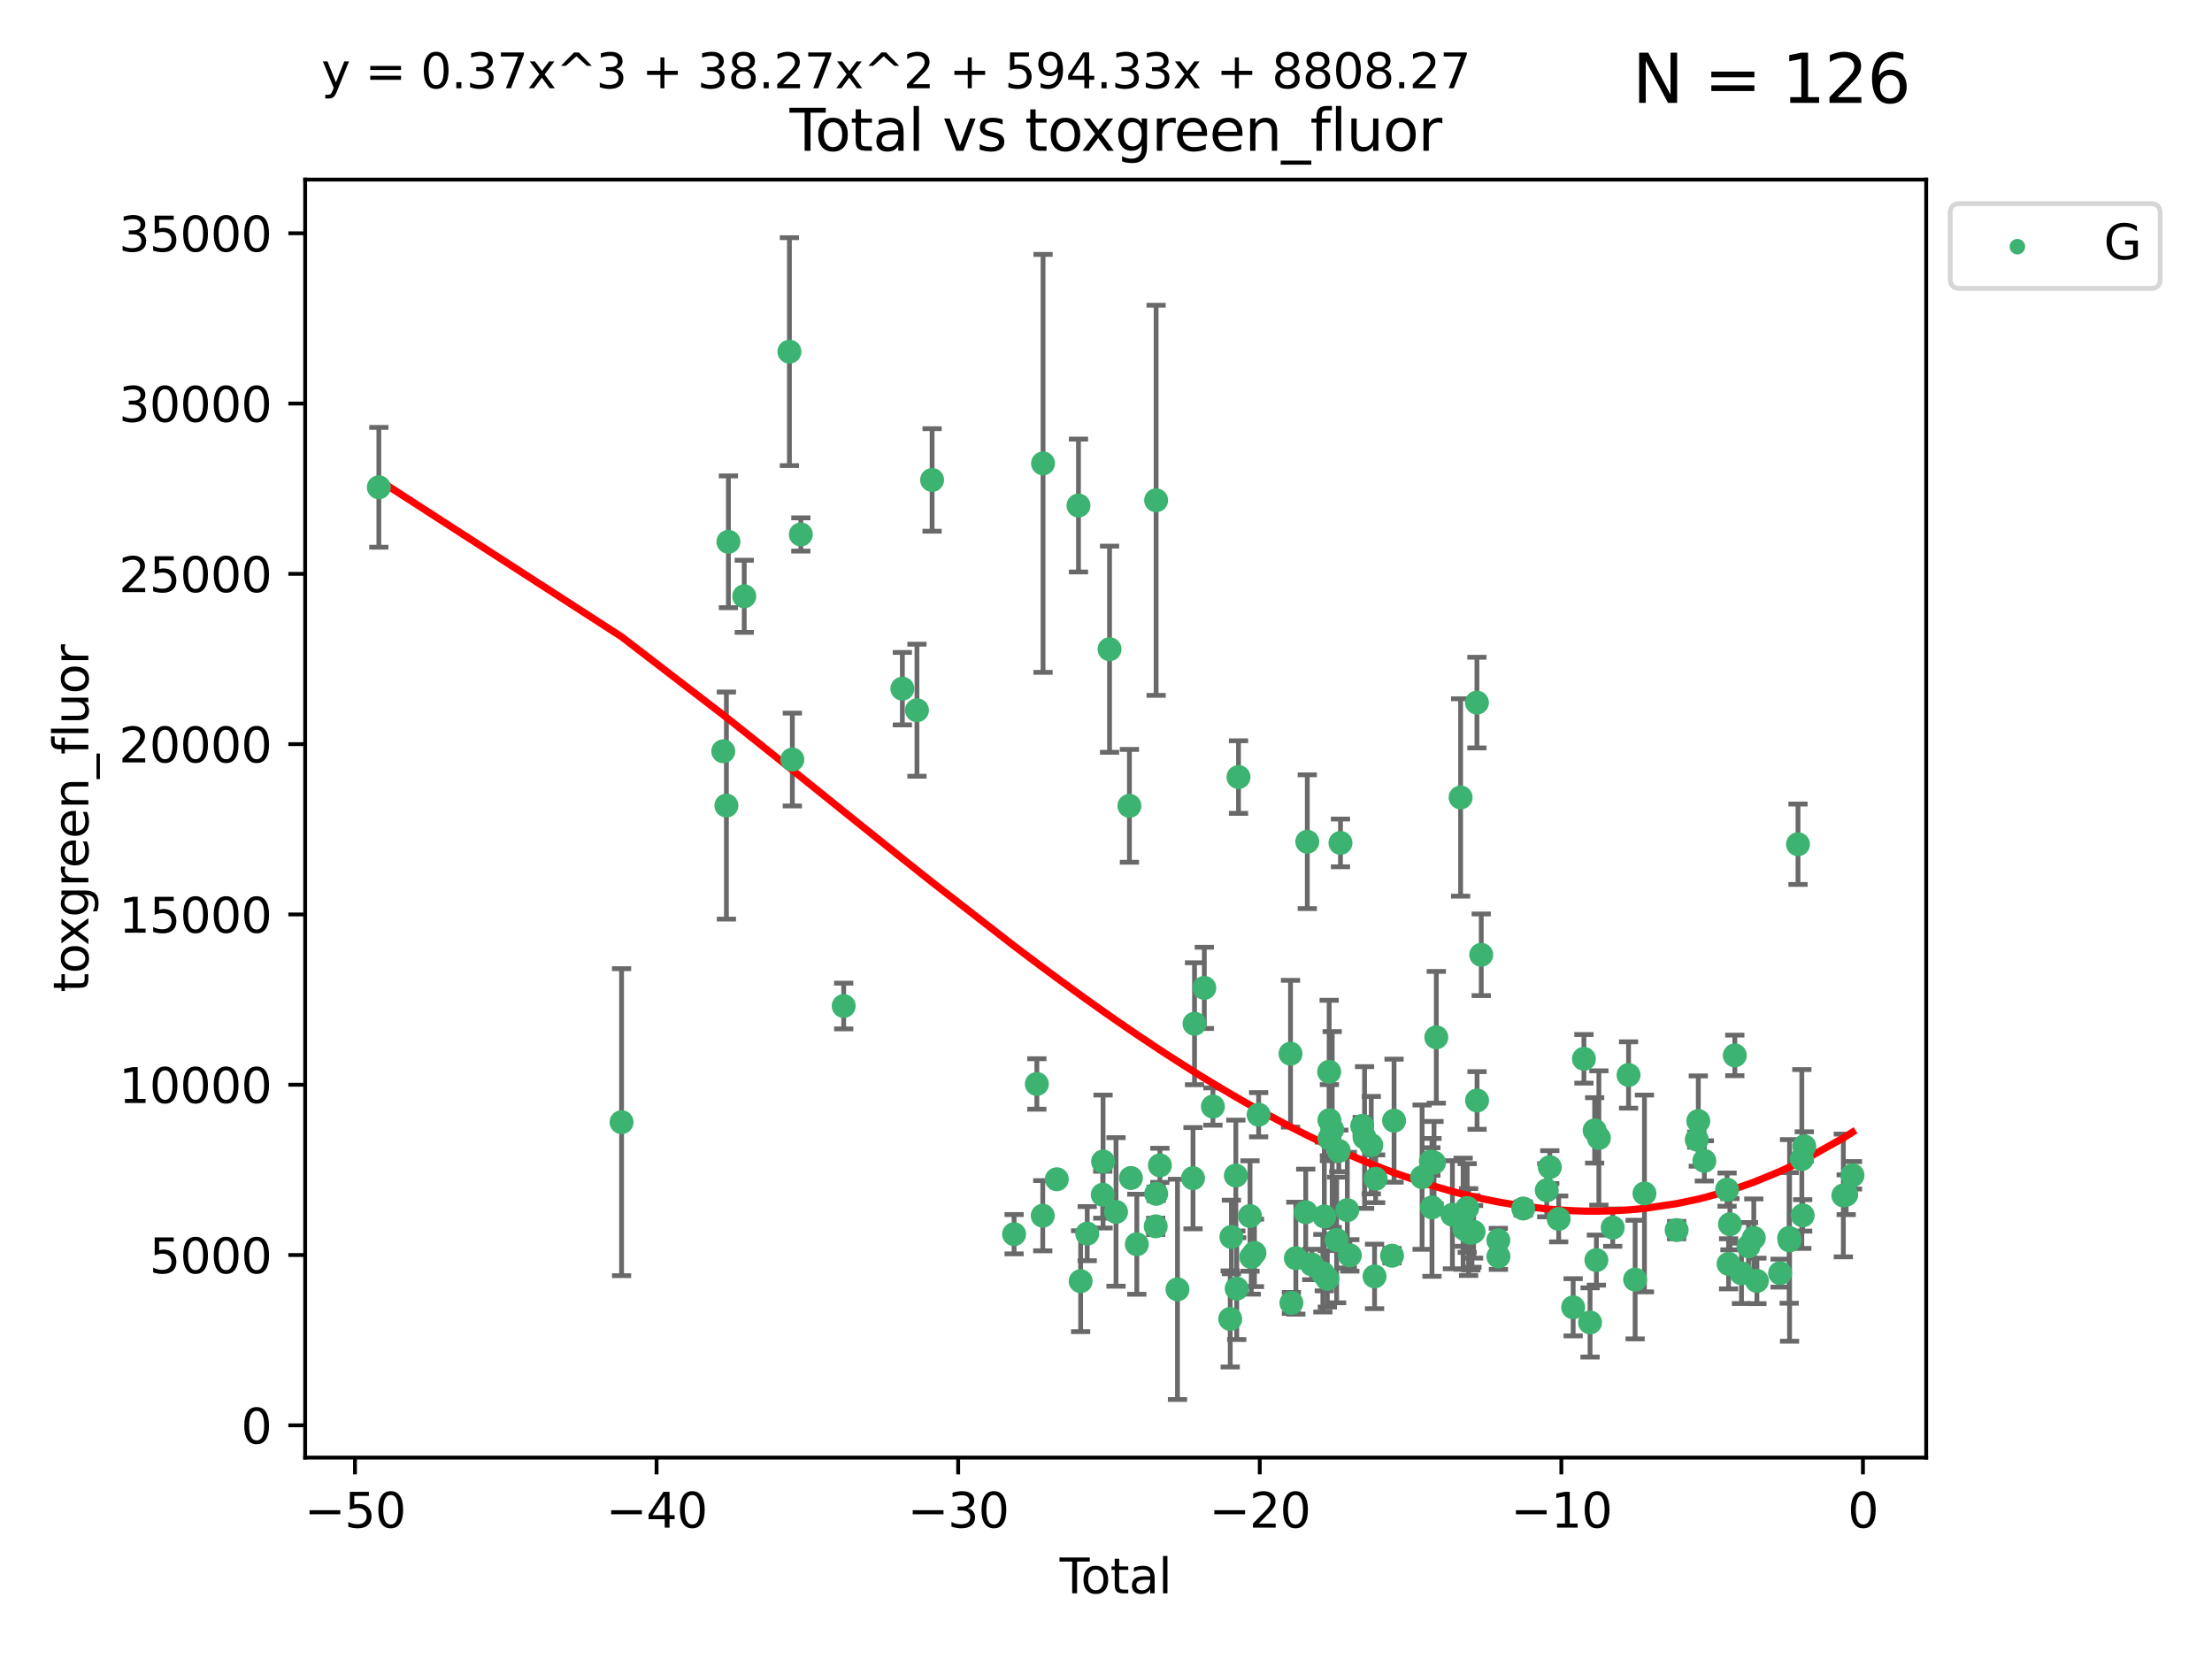 <?xml version="1.0" encoding="utf-8" standalone="no"?>
<!DOCTYPE svg PUBLIC "-//W3C//DTD SVG 1.1//EN"
  "http://www.w3.org/Graphics/SVG/1.1/DTD/svg11.dtd">
<svg xmlns:xlink="http://www.w3.org/1999/xlink" width="460.8pt" height="345.6pt" viewBox="0 0 460.8 345.6" xmlns="http://www.w3.org/2000/svg" version="1.1">
 <defs>
  <style type="text/css">*{stroke-linejoin: round; stroke-linecap: butt}</style>
 </defs>
 <g id="figure_1">
  <g id="patch_1">
   <path d="M 0 345.6 
L 460.8 345.6 
L 460.8 0 
L 0 0 
z
" style="fill: #ffffff"/>
  </g>
  <g id="axes_1">
   <g id="patch_2">
    <path d="M 63.571 303.64 
L 401.26 303.64 
L 401.26 37.411 
L 63.571 37.411 
z
" style="fill: #ffffff"/>
   </g>
   <g id="PathCollection_1">
    <defs>
     <path id="m3e237242c4" d="M 0 1.118 
C 0.297 1.118 0.581 1 0.791 0.791 
C 1 0.581 1.118 0.297 1.118 0 
C 1.118 -0.297 1 -0.581 0.791 -0.791 
C 0.581 -1 0.297 -1.118 0 -1.118 
C -0.297 -1.118 -0.581 -1 -0.791 -0.791 
C -1 -0.581 -1.118 -0.297 -1.118 0 
C -1.118 0.297 -1 0.581 -0.791 0.791 
C -0.581 1 -0.297 1.118 0 1.118 
z
" style="stroke: #3cb371"/>
    </defs>
    <g clip-path="url(#pc789b401e8)">
     <use xlink:href="#m3e237242c4" x="78.921" y="101.51" style="fill: #3cb371; stroke: #3cb371"/>
     <use xlink:href="#m3e237242c4" x="129.485" y="233.769" style="fill: #3cb371; stroke: #3cb371"/>
     <use xlink:href="#m3e237242c4" x="150.671" y="156.501" style="fill: #3cb371; stroke: #3cb371"/>
     <use xlink:href="#m3e237242c4" x="151.323" y="167.816" style="fill: #3cb371; stroke: #3cb371"/>
     <use xlink:href="#m3e237242c4" x="151.742" y="112.866" style="fill: #3cb371; stroke: #3cb371"/>
     <use xlink:href="#m3e237242c4" x="155.04" y="124.221" style="fill: #3cb371; stroke: #3cb371"/>
     <use xlink:href="#m3e237242c4" x="164.45" y="73.256" style="fill: #3cb371; stroke: #3cb371"/>
     <use xlink:href="#m3e237242c4" x="165.059" y="158.225" style="fill: #3cb371; stroke: #3cb371"/>
     <use xlink:href="#m3e237242c4" x="166.829" y="111.337" style="fill: #3cb371; stroke: #3cb371"/>
     <use xlink:href="#m3e237242c4" x="175.757" y="209.572" style="fill: #3cb371; stroke: #3cb371"/>
     <use xlink:href="#m3e237242c4" x="187.978" y="143.459" style="fill: #3cb371; stroke: #3cb371"/>
     <use xlink:href="#m3e237242c4" x="191.019" y="147.952" style="fill: #3cb371; stroke: #3cb371"/>
     <use xlink:href="#m3e237242c4" x="194.174" y="99.982" style="fill: #3cb371; stroke: #3cb371"/>
     <use xlink:href="#m3e237242c4" x="211.254" y="257.102" style="fill: #3cb371; stroke: #3cb371"/>
     <use xlink:href="#m3e237242c4" x="215.993" y="225.811" style="fill: #3cb371; stroke: #3cb371"/>
     <use xlink:href="#m3e237242c4" x="217.226" y="253.251" style="fill: #3cb371; stroke: #3cb371"/>
     <use xlink:href="#m3e237242c4" x="217.285" y="96.531" style="fill: #3cb371; stroke: #3cb371"/>
     <use xlink:href="#m3e237242c4" x="220.152" y="245.661" style="fill: #3cb371; stroke: #3cb371"/>
     <use xlink:href="#m3e237242c4" x="224.667" y="105.309" style="fill: #3cb371; stroke: #3cb371"/>
     <use xlink:href="#m3e237242c4" x="225.119" y="266.892" style="fill: #3cb371; stroke: #3cb371"/>
     <use xlink:href="#m3e237242c4" x="226.488" y="256.986" style="fill: #3cb371; stroke: #3cb371"/>
     <use xlink:href="#m3e237242c4" x="229.723" y="248.88" style="fill: #3cb371; stroke: #3cb371"/>
     <use xlink:href="#m3e237242c4" x="229.789" y="241.97" style="fill: #3cb371; stroke: #3cb371"/>
     <use xlink:href="#m3e237242c4" x="231.14" y="135.242" style="fill: #3cb371; stroke: #3cb371"/>
     <use xlink:href="#m3e237242c4" x="232.488" y="252.466" style="fill: #3cb371; stroke: #3cb371"/>
     <use xlink:href="#m3e237242c4" x="235.279" y="167.868" style="fill: #3cb371; stroke: #3cb371"/>
     <use xlink:href="#m3e237242c4" x="235.589" y="245.401" style="fill: #3cb371; stroke: #3cb371"/>
     <use xlink:href="#m3e237242c4" x="236.82" y="259.196" style="fill: #3cb371; stroke: #3cb371"/>
     <use xlink:href="#m3e237242c4" x="240.754" y="255.469" style="fill: #3cb371; stroke: #3cb371"/>
     <use xlink:href="#m3e237242c4" x="240.841" y="104.221" style="fill: #3cb371; stroke: #3cb371"/>
     <use xlink:href="#m3e237242c4" x="240.856" y="248.693" style="fill: #3cb371; stroke: #3cb371"/>
     <use xlink:href="#m3e237242c4" x="241.63" y="242.761" style="fill: #3cb371; stroke: #3cb371"/>
     <use xlink:href="#m3e237242c4" x="245.291" y="268.598" style="fill: #3cb371; stroke: #3cb371"/>
     <use xlink:href="#m3e237242c4" x="248.526" y="245.438" style="fill: #3cb371; stroke: #3cb371"/>
     <use xlink:href="#m3e237242c4" x="248.841" y="213.261" style="fill: #3cb371; stroke: #3cb371"/>
     <use xlink:href="#m3e237242c4" x="250.879" y="205.792" style="fill: #3cb371; stroke: #3cb371"/>
     <use xlink:href="#m3e237242c4" x="252.673" y="230.515" style="fill: #3cb371; stroke: #3cb371"/>
     <use xlink:href="#m3e237242c4" x="256.279" y="274.756" style="fill: #3cb371; stroke: #3cb371"/>
     <use xlink:href="#m3e237242c4" x="256.525" y="257.685" style="fill: #3cb371; stroke: #3cb371"/>
     <use xlink:href="#m3e237242c4" x="257.448" y="244.889" style="fill: #3cb371; stroke: #3cb371"/>
     <use xlink:href="#m3e237242c4" x="257.632" y="268.44" style="fill: #3cb371; stroke: #3cb371"/>
     <use xlink:href="#m3e237242c4" x="258.004" y="161.88" style="fill: #3cb371; stroke: #3cb371"/>
     <use xlink:href="#m3e237242c4" x="260.401" y="253.316" style="fill: #3cb371; stroke: #3cb371"/>
     <use xlink:href="#m3e237242c4" x="260.66" y="261.866" style="fill: #3cb371; stroke: #3cb371"/>
     <use xlink:href="#m3e237242c4" x="261.327" y="261.007" style="fill: #3cb371; stroke: #3cb371"/>
     <use xlink:href="#m3e237242c4" x="262.197" y="232.217" style="fill: #3cb371; stroke: #3cb371"/>
     <use xlink:href="#m3e237242c4" x="268.837" y="219.506" style="fill: #3cb371; stroke: #3cb371"/>
     <use xlink:href="#m3e237242c4" x="269.024" y="271.415" style="fill: #3cb371; stroke: #3cb371"/>
     <use xlink:href="#m3e237242c4" x="269.95" y="262.099" style="fill: #3cb371; stroke: #3cb371"/>
     <use xlink:href="#m3e237242c4" x="272.009" y="252.521" style="fill: #3cb371; stroke: #3cb371"/>
     <use xlink:href="#m3e237242c4" x="272.333" y="175.344" style="fill: #3cb371; stroke: #3cb371"/>
     <use xlink:href="#m3e237242c4" x="273.273" y="263.41" style="fill: #3cb371; stroke: #3cb371"/>
     <use xlink:href="#m3e237242c4" x="275.573" y="265.237" style="fill: #3cb371; stroke: #3cb371"/>
     <use xlink:href="#m3e237242c4" x="275.877" y="253.415" style="fill: #3cb371; stroke: #3cb371"/>
     <use xlink:href="#m3e237242c4" x="276.508" y="266.406" style="fill: #3cb371; stroke: #3cb371"/>
     <use xlink:href="#m3e237242c4" x="276.89" y="223.273" style="fill: #3cb371; stroke: #3cb371"/>
     <use xlink:href="#m3e237242c4" x="276.939" y="233.355" style="fill: #3cb371; stroke: #3cb371"/>
     <use xlink:href="#m3e237242c4" x="276.946" y="237.167" style="fill: #3cb371; stroke: #3cb371"/>
     <use xlink:href="#m3e237242c4" x="277.522" y="235.299" style="fill: #3cb371; stroke: #3cb371"/>
     <use xlink:href="#m3e237242c4" x="278.445" y="258.311" style="fill: #3cb371; stroke: #3cb371"/>
     <use xlink:href="#m3e237242c4" x="278.898" y="239.752" style="fill: #3cb371; stroke: #3cb371"/>
     <use xlink:href="#m3e237242c4" x="279.246" y="175.597" style="fill: #3cb371; stroke: #3cb371"/>
     <use xlink:href="#m3e237242c4" x="280.669" y="252.092" style="fill: #3cb371; stroke: #3cb371"/>
     <use xlink:href="#m3e237242c4" x="281.194" y="261.522" style="fill: #3cb371; stroke: #3cb371"/>
     <use xlink:href="#m3e237242c4" x="283.774" y="234.537" style="fill: #3cb371; stroke: #3cb371"/>
     <use xlink:href="#m3e237242c4" x="284.262" y="236.968" style="fill: #3cb371; stroke: #3cb371"/>
     <use xlink:href="#m3e237242c4" x="285.661" y="238.556" style="fill: #3cb371; stroke: #3cb371"/>
     <use xlink:href="#m3e237242c4" x="286.344" y="265.899" style="fill: #3cb371; stroke: #3cb371"/>
     <use xlink:href="#m3e237242c4" x="286.57" y="245.561" style="fill: #3cb371; stroke: #3cb371"/>
     <use xlink:href="#m3e237242c4" x="289.988" y="261.584" style="fill: #3cb371; stroke: #3cb371"/>
     <use xlink:href="#m3e237242c4" x="290.409" y="233.454" style="fill: #3cb371; stroke: #3cb371"/>
     <use xlink:href="#m3e237242c4" x="296.247" y="245.222" style="fill: #3cb371; stroke: #3cb371"/>
     <use xlink:href="#m3e237242c4" x="298.076" y="241.963" style="fill: #3cb371; stroke: #3cb371"/>
     <use xlink:href="#m3e237242c4" x="298.306" y="251.522" style="fill: #3cb371; stroke: #3cb371"/>
     <use xlink:href="#m3e237242c4" x="298.733" y="242.197" style="fill: #3cb371; stroke: #3cb371"/>
     <use xlink:href="#m3e237242c4" x="299.21" y="216.087" style="fill: #3cb371; stroke: #3cb371"/>
     <use xlink:href="#m3e237242c4" x="302.563" y="253.057" style="fill: #3cb371; stroke: #3cb371"/>
     <use xlink:href="#m3e237242c4" x="304.274" y="166.124" style="fill: #3cb371; stroke: #3cb371"/>
     <use xlink:href="#m3e237242c4" x="304.795" y="252.84" style="fill: #3cb371; stroke: #3cb371"/>
     <use xlink:href="#m3e237242c4" x="305.045" y="256.001" style="fill: #3cb371; stroke: #3cb371"/>
     <use xlink:href="#m3e237242c4" x="305.644" y="251.658" style="fill: #3cb371; stroke: #3cb371"/>
     <use xlink:href="#m3e237242c4" x="305.936" y="256.655" style="fill: #3cb371; stroke: #3cb371"/>
     <use xlink:href="#m3e237242c4" x="306.406" y="256.796" style="fill: #3cb371; stroke: #3cb371"/>
     <use xlink:href="#m3e237242c4" x="306.638" y="256.742" style="fill: #3cb371; stroke: #3cb371"/>
     <use xlink:href="#m3e237242c4" x="306.974" y="256.609" style="fill: #3cb371; stroke: #3cb371"/>
     <use xlink:href="#m3e237242c4" x="307.672" y="146.363" style="fill: #3cb371; stroke: #3cb371"/>
     <use xlink:href="#m3e237242c4" x="307.698" y="229.251" style="fill: #3cb371; stroke: #3cb371"/>
     <use xlink:href="#m3e237242c4" x="308.569" y="198.899" style="fill: #3cb371; stroke: #3cb371"/>
     <use xlink:href="#m3e237242c4" x="312.13" y="258.38" style="fill: #3cb371; stroke: #3cb371"/>
     <use xlink:href="#m3e237242c4" x="312.148" y="261.743" style="fill: #3cb371; stroke: #3cb371"/>
     <use xlink:href="#m3e237242c4" x="317.327" y="251.753" style="fill: #3cb371; stroke: #3cb371"/>
     <use xlink:href="#m3e237242c4" x="322.219" y="247.953" style="fill: #3cb371; stroke: #3cb371"/>
     <use xlink:href="#m3e237242c4" x="322.852" y="243.135" style="fill: #3cb371; stroke: #3cb371"/>
     <use xlink:href="#m3e237242c4" x="324.7" y="253.923" style="fill: #3cb371; stroke: #3cb371"/>
     <use xlink:href="#m3e237242c4" x="327.718" y="272.335" style="fill: #3cb371; stroke: #3cb371"/>
     <use xlink:href="#m3e237242c4" x="329.961" y="220.571" style="fill: #3cb371; stroke: #3cb371"/>
     <use xlink:href="#m3e237242c4" x="331.239" y="275.489" style="fill: #3cb371; stroke: #3cb371"/>
     <use xlink:href="#m3e237242c4" x="332.197" y="235.478" style="fill: #3cb371; stroke: #3cb371"/>
     <use xlink:href="#m3e237242c4" x="332.561" y="262.502" style="fill: #3cb371; stroke: #3cb371"/>
     <use xlink:href="#m3e237242c4" x="333.077" y="237.061" style="fill: #3cb371; stroke: #3cb371"/>
     <use xlink:href="#m3e237242c4" x="335.959" y="255.734" style="fill: #3cb371; stroke: #3cb371"/>
     <use xlink:href="#m3e237242c4" x="339.257" y="223.939" style="fill: #3cb371; stroke: #3cb371"/>
     <use xlink:href="#m3e237242c4" x="340.629" y="266.558" style="fill: #3cb371; stroke: #3cb371"/>
     <use xlink:href="#m3e237242c4" x="342.567" y="248.62" style="fill: #3cb371; stroke: #3cb371"/>
     <use xlink:href="#m3e237242c4" x="349.276" y="256.246" style="fill: #3cb371; stroke: #3cb371"/>
     <use xlink:href="#m3e237242c4" x="353.469" y="237.401" style="fill: #3cb371; stroke: #3cb371"/>
     <use xlink:href="#m3e237242c4" x="353.788" y="233.535" style="fill: #3cb371; stroke: #3cb371"/>
     <use xlink:href="#m3e237242c4" x="355.046" y="241.828" style="fill: #3cb371; stroke: #3cb371"/>
     <use xlink:href="#m3e237242c4" x="359.783" y="247.821" style="fill: #3cb371; stroke: #3cb371"/>
     <use xlink:href="#m3e237242c4" x="360.098" y="263.281" style="fill: #3cb371; stroke: #3cb371"/>
     <use xlink:href="#m3e237242c4" x="360.381" y="255.031" style="fill: #3cb371; stroke: #3cb371"/>
     <use xlink:href="#m3e237242c4" x="361.394" y="219.859" style="fill: #3cb371; stroke: #3cb371"/>
     <use xlink:href="#m3e237242c4" x="362.78" y="265.258" style="fill: #3cb371; stroke: #3cb371"/>
     <use xlink:href="#m3e237242c4" x="364.246" y="259.636" style="fill: #3cb371; stroke: #3cb371"/>
     <use xlink:href="#m3e237242c4" x="365.347" y="257.881" style="fill: #3cb371; stroke: #3cb371"/>
     <use xlink:href="#m3e237242c4" x="365.995" y="266.836" style="fill: #3cb371; stroke: #3cb371"/>
     <use xlink:href="#m3e237242c4" x="370.829" y="265.216" style="fill: #3cb371; stroke: #3cb371"/>
     <use xlink:href="#m3e237242c4" x="372.72" y="257.88" style="fill: #3cb371; stroke: #3cb371"/>
     <use xlink:href="#m3e237242c4" x="372.799" y="258.401" style="fill: #3cb371; stroke: #3cb371"/>
     <use xlink:href="#m3e237242c4" x="374.557" y="175.867" style="fill: #3cb371; stroke: #3cb371"/>
     <use xlink:href="#m3e237242c4" x="375.355" y="241.443" style="fill: #3cb371; stroke: #3cb371"/>
     <use xlink:href="#m3e237242c4" x="375.531" y="253.187" style="fill: #3cb371; stroke: #3cb371"/>
     <use xlink:href="#m3e237242c4" x="375.864" y="238.809" style="fill: #3cb371; stroke: #3cb371"/>
     <use xlink:href="#m3e237242c4" x="384.005" y="249.037" style="fill: #3cb371; stroke: #3cb371"/>
     <use xlink:href="#m3e237242c4" x="384.593" y="248.878" style="fill: #3cb371; stroke: #3cb371"/>
     <use xlink:href="#m3e237242c4" x="385.911" y="244.833" style="fill: #3cb371; stroke: #3cb371"/>
    </g>
   </g>
   <g id="matplotlib.axis_1">
    <g id="xtick_1">
     <g id="line2d_1">
      <defs>
       <path id="m8313446ac3" d="M 0 0 
L 0 3.5 
" style="stroke: #000000; stroke-width: 0.8"/>
      </defs>
      <g>
       <use xlink:href="#m8313446ac3" x="73.95" y="303.64" style="stroke: #000000; stroke-width: 0.8"/>
      </g>
     </g>
     <g id="text_1">
      <!-- −50 -->
      <g transform="translate(63.398 318.238)scale(0.1 -0.1)">
       <defs>
        <path id="DejaVuSans-2212" d="M 678 2272 
L 4684 2272 
L 4684 1741 
L 678 1741 
L 678 2272 
z
" transform="scale(0.016)"/>
        <path id="DejaVuSans-35" d="M 691 4666 
L 3169 4666 
L 3169 4134 
L 1269 4134 
L 1269 2991 
Q 1406 3038 1543 3061 
Q 1681 3084 1819 3084 
Q 2600 3084 3056 2656 
Q 3513 2228 3513 1497 
Q 3513 744 3044 326 
Q 2575 -91 1722 -91 
Q 1428 -91 1123 -41 
Q 819 9 494 109 
L 494 744 
Q 775 591 1075 516 
Q 1375 441 1709 441 
Q 2250 441 2565 725 
Q 2881 1009 2881 1497 
Q 2881 1984 2565 2268 
Q 2250 2553 1709 2553 
Q 1456 2553 1204 2497 
Q 953 2441 691 2322 
L 691 4666 
z
" transform="scale(0.016)"/>
        <path id="DejaVuSans-30" d="M 2034 4250 
Q 1547 4250 1301 3770 
Q 1056 3291 1056 2328 
Q 1056 1369 1301 889 
Q 1547 409 2034 409 
Q 2525 409 2770 889 
Q 3016 1369 3016 2328 
Q 3016 3291 2770 3770 
Q 2525 4250 2034 4250 
z
M 2034 4750 
Q 2819 4750 3233 4129 
Q 3647 3509 3647 2328 
Q 3647 1150 3233 529 
Q 2819 -91 2034 -91 
Q 1250 -91 836 529 
Q 422 1150 422 2328 
Q 422 3509 836 4129 
Q 1250 4750 2034 4750 
z
" transform="scale(0.016)"/>
       </defs>
       <use xlink:href="#DejaVuSans-2212"/>
       <use xlink:href="#DejaVuSans-35" x="83.789"/>
       <use xlink:href="#DejaVuSans-30" x="147.412"/>
      </g>
     </g>
    </g>
    <g id="xtick_2">
     <g id="line2d_2">
      <g>
       <use xlink:href="#m8313446ac3" x="136.778" y="303.64" style="stroke: #000000; stroke-width: 0.8"/>
      </g>
     </g>
     <g id="text_2">
      <!-- −40 -->
      <g transform="translate(126.225 318.238)scale(0.1 -0.1)">
       <defs>
        <path id="DejaVuSans-34" d="M 2419 4116 
L 825 1625 
L 2419 1625 
L 2419 4116 
z
M 2253 4666 
L 3047 4666 
L 3047 1625 
L 3713 1625 
L 3713 1100 
L 3047 1100 
L 3047 0 
L 2419 0 
L 2419 1100 
L 313 1100 
L 313 1709 
L 2253 4666 
z
" transform="scale(0.016)"/>
       </defs>
       <use xlink:href="#DejaVuSans-2212"/>
       <use xlink:href="#DejaVuSans-34" x="83.789"/>
       <use xlink:href="#DejaVuSans-30" x="147.412"/>
      </g>
     </g>
    </g>
    <g id="xtick_3">
     <g id="line2d_3">
      <g>
       <use xlink:href="#m8313446ac3" x="199.605" y="303.64" style="stroke: #000000; stroke-width: 0.8"/>
      </g>
     </g>
     <g id="text_3">
      <!-- −30 -->
      <g transform="translate(189.052 318.238)scale(0.1 -0.1)">
       <defs>
        <path id="DejaVuSans-33" d="M 2597 2516 
Q 3050 2419 3304 2112 
Q 3559 1806 3559 1356 
Q 3559 666 3084 287 
Q 2609 -91 1734 -91 
Q 1441 -91 1130 -33 
Q 819 25 488 141 
L 488 750 
Q 750 597 1062 519 
Q 1375 441 1716 441 
Q 2309 441 2620 675 
Q 2931 909 2931 1356 
Q 2931 1769 2642 2001 
Q 2353 2234 1838 2234 
L 1294 2234 
L 1294 2753 
L 1863 2753 
Q 2328 2753 2575 2939 
Q 2822 3125 2822 3475 
Q 2822 3834 2567 4026 
Q 2313 4219 1838 4219 
Q 1578 4219 1281 4162 
Q 984 4106 628 3988 
L 628 4550 
Q 988 4650 1302 4700 
Q 1616 4750 1894 4750 
Q 2613 4750 3031 4423 
Q 3450 4097 3450 3541 
Q 3450 3153 3228 2886 
Q 3006 2619 2597 2516 
z
" transform="scale(0.016)"/>
       </defs>
       <use xlink:href="#DejaVuSans-2212"/>
       <use xlink:href="#DejaVuSans-33" x="83.789"/>
       <use xlink:href="#DejaVuSans-30" x="147.412"/>
      </g>
     </g>
    </g>
    <g id="xtick_4">
     <g id="line2d_4">
      <g>
       <use xlink:href="#m8313446ac3" x="262.432" y="303.64" style="stroke: #000000; stroke-width: 0.8"/>
      </g>
     </g>
     <g id="text_4">
      <!-- −20 -->
      <g transform="translate(251.88 318.238)scale(0.1 -0.1)">
       <defs>
        <path id="DejaVuSans-32" d="M 1228 531 
L 3431 531 
L 3431 0 
L 469 0 
L 469 531 
Q 828 903 1448 1529 
Q 2069 2156 2228 2338 
Q 2531 2678 2651 2914 
Q 2772 3150 2772 3378 
Q 2772 3750 2511 3984 
Q 2250 4219 1831 4219 
Q 1534 4219 1204 4116 
Q 875 4013 500 3803 
L 500 4441 
Q 881 4594 1212 4672 
Q 1544 4750 1819 4750 
Q 2544 4750 2975 4387 
Q 3406 4025 3406 3419 
Q 3406 3131 3298 2873 
Q 3191 2616 2906 2266 
Q 2828 2175 2409 1742 
Q 1991 1309 1228 531 
z
" transform="scale(0.016)"/>
       </defs>
       <use xlink:href="#DejaVuSans-2212"/>
       <use xlink:href="#DejaVuSans-32" x="83.789"/>
       <use xlink:href="#DejaVuSans-30" x="147.412"/>
      </g>
     </g>
    </g>
    <g id="xtick_5">
     <g id="line2d_5">
      <g>
       <use xlink:href="#m8313446ac3" x="325.259" y="303.64" style="stroke: #000000; stroke-width: 0.8"/>
      </g>
     </g>
     <g id="text_5">
      <!-- −10 -->
      <g transform="translate(314.707 318.238)scale(0.1 -0.1)">
       <defs>
        <path id="DejaVuSans-31" d="M 794 531 
L 1825 531 
L 1825 4091 
L 703 3866 
L 703 4441 
L 1819 4666 
L 2450 4666 
L 2450 531 
L 3481 531 
L 3481 0 
L 794 0 
L 794 531 
z
" transform="scale(0.016)"/>
       </defs>
       <use xlink:href="#DejaVuSans-2212"/>
       <use xlink:href="#DejaVuSans-31" x="83.789"/>
       <use xlink:href="#DejaVuSans-30" x="147.412"/>
      </g>
     </g>
    </g>
    <g id="xtick_6">
     <g id="line2d_6">
      <g>
       <use xlink:href="#m8313446ac3" x="388.086" y="303.64" style="stroke: #000000; stroke-width: 0.8"/>
      </g>
     </g>
     <g id="text_6">
      <!-- 0 -->
      <g transform="translate(384.905 318.238)scale(0.1 -0.1)">
       <use xlink:href="#DejaVuSans-30"/>
      </g>
     </g>
    </g>
    <g id="text_7">
     <!-- Total -->
     <g transform="translate(220.739 331.917)scale(0.1 -0.1)">
      <defs>
       <path id="DejaVuSans-54" d="M -19 4666 
L 3928 4666 
L 3928 4134 
L 2272 4134 
L 2272 0 
L 1638 0 
L 1638 4134 
L -19 4134 
L -19 4666 
z
" transform="scale(0.016)"/>
       <path id="DejaVuSans-6f" d="M 1959 3097 
Q 1497 3097 1228 2736 
Q 959 2375 959 1747 
Q 959 1119 1226 758 
Q 1494 397 1959 397 
Q 2419 397 2687 759 
Q 2956 1122 2956 1747 
Q 2956 2369 2687 2733 
Q 2419 3097 1959 3097 
z
M 1959 3584 
Q 2709 3584 3137 3096 
Q 3566 2609 3566 1747 
Q 3566 888 3137 398 
Q 2709 -91 1959 -91 
Q 1206 -91 779 398 
Q 353 888 353 1747 
Q 353 2609 779 3096 
Q 1206 3584 1959 3584 
z
" transform="scale(0.016)"/>
       <path id="DejaVuSans-74" d="M 1172 4494 
L 1172 3500 
L 2356 3500 
L 2356 3053 
L 1172 3053 
L 1172 1153 
Q 1172 725 1289 603 
Q 1406 481 1766 481 
L 2356 481 
L 2356 0 
L 1766 0 
Q 1100 0 847 248 
Q 594 497 594 1153 
L 594 3053 
L 172 3053 
L 172 3500 
L 594 3500 
L 594 4494 
L 1172 4494 
z
" transform="scale(0.016)"/>
       <path id="DejaVuSans-61" d="M 2194 1759 
Q 1497 1759 1228 1600 
Q 959 1441 959 1056 
Q 959 750 1161 570 
Q 1363 391 1709 391 
Q 2188 391 2477 730 
Q 2766 1069 2766 1631 
L 2766 1759 
L 2194 1759 
z
M 3341 1997 
L 3341 0 
L 2766 0 
L 2766 531 
Q 2569 213 2275 61 
Q 1981 -91 1556 -91 
Q 1019 -91 701 211 
Q 384 513 384 1019 
Q 384 1609 779 1909 
Q 1175 2209 1959 2209 
L 2766 2209 
L 2766 2266 
Q 2766 2663 2505 2880 
Q 2244 3097 1772 3097 
Q 1472 3097 1187 3025 
Q 903 2953 641 2809 
L 641 3341 
Q 956 3463 1253 3523 
Q 1550 3584 1831 3584 
Q 2591 3584 2966 3190 
Q 3341 2797 3341 1997 
z
" transform="scale(0.016)"/>
       <path id="DejaVuSans-6c" d="M 603 4863 
L 1178 4863 
L 1178 0 
L 603 0 
L 603 4863 
z
" transform="scale(0.016)"/>
      </defs>
      <use xlink:href="#DejaVuSans-54"/>
      <use xlink:href="#DejaVuSans-6f" x="44.084"/>
      <use xlink:href="#DejaVuSans-74" x="105.266"/>
      <use xlink:href="#DejaVuSans-61" x="144.475"/>
      <use xlink:href="#DejaVuSans-6c" x="205.754"/>
     </g>
    </g>
   </g>
   <g id="matplotlib.axis_2">
    <g id="ytick_1">
     <g id="line2d_7">
      <defs>
       <path id="mefca65b4ee" d="M 0 0 
L -3.5 0 
" style="stroke: #000000; stroke-width: 0.8"/>
      </defs>
      <g>
       <use xlink:href="#mefca65b4ee" x="63.571" y="296.921" style="stroke: #000000; stroke-width: 0.8"/>
      </g>
     </g>
     <g id="text_8">
      <!-- 0 -->
      <g transform="translate(50.209 300.721)scale(0.1 -0.1)">
       <use xlink:href="#DejaVuSans-30"/>
      </g>
     </g>
    </g>
    <g id="ytick_2">
     <g id="line2d_8">
      <g>
       <use xlink:href="#mefca65b4ee" x="63.571" y="261.446" style="stroke: #000000; stroke-width: 0.8"/>
      </g>
     </g>
     <g id="text_9">
      <!-- 5000 -->
      <g transform="translate(31.121 265.246)scale(0.1 -0.1)">
       <use xlink:href="#DejaVuSans-35"/>
       <use xlink:href="#DejaVuSans-30" x="63.623"/>
       <use xlink:href="#DejaVuSans-30" x="127.246"/>
       <use xlink:href="#DejaVuSans-30" x="190.869"/>
      </g>
     </g>
    </g>
    <g id="ytick_3">
     <g id="line2d_9">
      <g>
       <use xlink:href="#mefca65b4ee" x="63.571" y="225.971" style="stroke: #000000; stroke-width: 0.8"/>
      </g>
     </g>
     <g id="text_10">
      <!-- 10000 -->
      <g transform="translate(24.759 229.771)scale(0.1 -0.1)">
       <use xlink:href="#DejaVuSans-31"/>
       <use xlink:href="#DejaVuSans-30" x="63.623"/>
       <use xlink:href="#DejaVuSans-30" x="127.246"/>
       <use xlink:href="#DejaVuSans-30" x="190.869"/>
       <use xlink:href="#DejaVuSans-30" x="254.492"/>
      </g>
     </g>
    </g>
    <g id="ytick_4">
     <g id="line2d_10">
      <g>
       <use xlink:href="#mefca65b4ee" x="63.571" y="190.496" style="stroke: #000000; stroke-width: 0.8"/>
      </g>
     </g>
     <g id="text_11">
      <!-- 15000 -->
      <g transform="translate(24.759 194.296)scale(0.1 -0.1)">
       <use xlink:href="#DejaVuSans-31"/>
       <use xlink:href="#DejaVuSans-35" x="63.623"/>
       <use xlink:href="#DejaVuSans-30" x="127.246"/>
       <use xlink:href="#DejaVuSans-30" x="190.869"/>
       <use xlink:href="#DejaVuSans-30" x="254.492"/>
      </g>
     </g>
    </g>
    <g id="ytick_5">
     <g id="line2d_11">
      <g>
       <use xlink:href="#mefca65b4ee" x="63.571" y="155.021" style="stroke: #000000; stroke-width: 0.8"/>
      </g>
     </g>
     <g id="text_12">
      <!-- 20000 -->
      <g transform="translate(24.759 158.821)scale(0.1 -0.1)">
       <use xlink:href="#DejaVuSans-32"/>
       <use xlink:href="#DejaVuSans-30" x="63.623"/>
       <use xlink:href="#DejaVuSans-30" x="127.246"/>
       <use xlink:href="#DejaVuSans-30" x="190.869"/>
       <use xlink:href="#DejaVuSans-30" x="254.492"/>
      </g>
     </g>
    </g>
    <g id="ytick_6">
     <g id="line2d_12">
      <g>
       <use xlink:href="#mefca65b4ee" x="63.571" y="119.546" style="stroke: #000000; stroke-width: 0.8"/>
      </g>
     </g>
     <g id="text_13">
      <!-- 25000 -->
      <g transform="translate(24.759 123.346)scale(0.1 -0.1)">
       <use xlink:href="#DejaVuSans-32"/>
       <use xlink:href="#DejaVuSans-35" x="63.623"/>
       <use xlink:href="#DejaVuSans-30" x="127.246"/>
       <use xlink:href="#DejaVuSans-30" x="190.869"/>
       <use xlink:href="#DejaVuSans-30" x="254.492"/>
      </g>
     </g>
    </g>
    <g id="ytick_7">
     <g id="line2d_13">
      <g>
       <use xlink:href="#mefca65b4ee" x="63.571" y="84.071" style="stroke: #000000; stroke-width: 0.8"/>
      </g>
     </g>
     <g id="text_14">
      <!-- 30000 -->
      <g transform="translate(24.759 87.871)scale(0.1 -0.1)">
       <use xlink:href="#DejaVuSans-33"/>
       <use xlink:href="#DejaVuSans-30" x="63.623"/>
       <use xlink:href="#DejaVuSans-30" x="127.246"/>
       <use xlink:href="#DejaVuSans-30" x="190.869"/>
       <use xlink:href="#DejaVuSans-30" x="254.492"/>
      </g>
     </g>
    </g>
    <g id="ytick_8">
     <g id="line2d_14">
      <g>
       <use xlink:href="#mefca65b4ee" x="63.571" y="48.596" style="stroke: #000000; stroke-width: 0.8"/>
      </g>
     </g>
     <g id="text_15">
      <!-- 35000 -->
      <g transform="translate(24.759 52.396)scale(0.1 -0.1)">
       <use xlink:href="#DejaVuSans-33"/>
       <use xlink:href="#DejaVuSans-35" x="63.623"/>
       <use xlink:href="#DejaVuSans-30" x="127.246"/>
       <use xlink:href="#DejaVuSans-30" x="190.869"/>
       <use xlink:href="#DejaVuSans-30" x="254.492"/>
      </g>
     </g>
    </g>
    <g id="text_16">
     <!-- toxgreen_fluor -->
     <g transform="translate(18.401 206.72)rotate(-90)scale(0.1 -0.1)">
      <defs>
       <path id="DejaVuSans-78" d="M 3513 3500 
L 2247 1797 
L 3578 0 
L 2900 0 
L 1881 1375 
L 863 0 
L 184 0 
L 1544 1831 
L 300 3500 
L 978 3500 
L 1906 2253 
L 2834 3500 
L 3513 3500 
z
" transform="scale(0.016)"/>
       <path id="DejaVuSans-67" d="M 2906 1791 
Q 2906 2416 2648 2759 
Q 2391 3103 1925 3103 
Q 1463 3103 1205 2759 
Q 947 2416 947 1791 
Q 947 1169 1205 825 
Q 1463 481 1925 481 
Q 2391 481 2648 825 
Q 2906 1169 2906 1791 
z
M 3481 434 
Q 3481 -459 3084 -895 
Q 2688 -1331 1869 -1331 
Q 1566 -1331 1297 -1286 
Q 1028 -1241 775 -1147 
L 775 -588 
Q 1028 -725 1275 -790 
Q 1522 -856 1778 -856 
Q 2344 -856 2625 -561 
Q 2906 -266 2906 331 
L 2906 616 
Q 2728 306 2450 153 
Q 2172 0 1784 0 
Q 1141 0 747 490 
Q 353 981 353 1791 
Q 353 2603 747 3093 
Q 1141 3584 1784 3584 
Q 2172 3584 2450 3431 
Q 2728 3278 2906 2969 
L 2906 3500 
L 3481 3500 
L 3481 434 
z
" transform="scale(0.016)"/>
       <path id="DejaVuSans-72" d="M 2631 2963 
Q 2534 3019 2420 3045 
Q 2306 3072 2169 3072 
Q 1681 3072 1420 2755 
Q 1159 2438 1159 1844 
L 1159 0 
L 581 0 
L 581 3500 
L 1159 3500 
L 1159 2956 
Q 1341 3275 1631 3429 
Q 1922 3584 2338 3584 
Q 2397 3584 2469 3576 
Q 2541 3569 2628 3553 
L 2631 2963 
z
" transform="scale(0.016)"/>
       <path id="DejaVuSans-65" d="M 3597 1894 
L 3597 1613 
L 953 1613 
Q 991 1019 1311 708 
Q 1631 397 2203 397 
Q 2534 397 2845 478 
Q 3156 559 3463 722 
L 3463 178 
Q 3153 47 2828 -22 
Q 2503 -91 2169 -91 
Q 1331 -91 842 396 
Q 353 884 353 1716 
Q 353 2575 817 3079 
Q 1281 3584 2069 3584 
Q 2775 3584 3186 3129 
Q 3597 2675 3597 1894 
z
M 3022 2063 
Q 3016 2534 2758 2815 
Q 2500 3097 2075 3097 
Q 1594 3097 1305 2825 
Q 1016 2553 972 2059 
L 3022 2063 
z
" transform="scale(0.016)"/>
       <path id="DejaVuSans-6e" d="M 3513 2113 
L 3513 0 
L 2938 0 
L 2938 2094 
Q 2938 2591 2744 2837 
Q 2550 3084 2163 3084 
Q 1697 3084 1428 2787 
Q 1159 2491 1159 1978 
L 1159 0 
L 581 0 
L 581 3500 
L 1159 3500 
L 1159 2956 
Q 1366 3272 1645 3428 
Q 1925 3584 2291 3584 
Q 2894 3584 3203 3211 
Q 3513 2838 3513 2113 
z
" transform="scale(0.016)"/>
       <path id="DejaVuSans-5f" d="M 3263 -1063 
L 3263 -1509 
L -63 -1509 
L -63 -1063 
L 3263 -1063 
z
" transform="scale(0.016)"/>
       <path id="DejaVuSans-66" d="M 2375 4863 
L 2375 4384 
L 1825 4384 
Q 1516 4384 1395 4259 
Q 1275 4134 1275 3809 
L 1275 3500 
L 2222 3500 
L 2222 3053 
L 1275 3053 
L 1275 0 
L 697 0 
L 697 3053 
L 147 3053 
L 147 3500 
L 697 3500 
L 697 3744 
Q 697 4328 969 4595 
Q 1241 4863 1831 4863 
L 2375 4863 
z
" transform="scale(0.016)"/>
       <path id="DejaVuSans-75" d="M 544 1381 
L 544 3500 
L 1119 3500 
L 1119 1403 
Q 1119 906 1312 657 
Q 1506 409 1894 409 
Q 2359 409 2629 706 
Q 2900 1003 2900 1516 
L 2900 3500 
L 3475 3500 
L 3475 0 
L 2900 0 
L 2900 538 
Q 2691 219 2414 64 
Q 2138 -91 1772 -91 
Q 1169 -91 856 284 
Q 544 659 544 1381 
z
M 1991 3584 
L 1991 3584 
z
" transform="scale(0.016)"/>
      </defs>
      <use xlink:href="#DejaVuSans-74"/>
      <use xlink:href="#DejaVuSans-6f" x="39.209"/>
      <use xlink:href="#DejaVuSans-78" x="97.266"/>
      <use xlink:href="#DejaVuSans-67" x="156.445"/>
      <use xlink:href="#DejaVuSans-72" x="219.922"/>
      <use xlink:href="#DejaVuSans-65" x="258.785"/>
      <use xlink:href="#DejaVuSans-65" x="320.309"/>
      <use xlink:href="#DejaVuSans-6e" x="381.832"/>
      <use xlink:href="#DejaVuSans-5f" x="445.211"/>
      <use xlink:href="#DejaVuSans-66" x="495.211"/>
      <use xlink:href="#DejaVuSans-6c" x="530.416"/>
      <use xlink:href="#DejaVuSans-75" x="558.199"/>
      <use xlink:href="#DejaVuSans-6f" x="621.578"/>
      <use xlink:href="#DejaVuSans-72" x="682.76"/>
     </g>
    </g>
   </g>
   <g id="LineCollection_1">
    <path d="M 78.921 113.988 
L 78.921 89.032 
" clip-path="url(#pc789b401e8)" style="fill: none; stroke: #696969"/>
    <path d="M 129.485 265.746 
L 129.485 201.792 
" clip-path="url(#pc789b401e8)" style="fill: none; stroke: #696969"/>
    <path d="M 150.671 156.986 
L 150.671 156.016 
" clip-path="url(#pc789b401e8)" style="fill: none; stroke: #696969"/>
    <path d="M 151.323 191.467 
L 151.323 144.164 
" clip-path="url(#pc789b401e8)" style="fill: none; stroke: #696969"/>
    <path d="M 151.742 126.592 
L 151.742 99.14 
" clip-path="url(#pc789b401e8)" style="fill: none; stroke: #696969"/>
    <path d="M 155.04 131.732 
L 155.04 116.71 
" clip-path="url(#pc789b401e8)" style="fill: none; stroke: #696969"/>
    <path d="M 164.45 96.999 
L 164.45 49.513 
" clip-path="url(#pc789b401e8)" style="fill: none; stroke: #696969"/>
    <path d="M 165.059 167.893 
L 165.059 148.558 
" clip-path="url(#pc789b401e8)" style="fill: none; stroke: #696969"/>
    <path d="M 166.829 114.797 
L 166.829 107.876 
" clip-path="url(#pc789b401e8)" style="fill: none; stroke: #696969"/>
    <path d="M 175.757 214.336 
L 175.757 204.809 
" clip-path="url(#pc789b401e8)" style="fill: none; stroke: #696969"/>
    <path d="M 187.978 151.009 
L 187.978 135.909 
" clip-path="url(#pc789b401e8)" style="fill: none; stroke: #696969"/>
    <path d="M 191.019 161.707 
L 191.019 134.198 
" clip-path="url(#pc789b401e8)" style="fill: none; stroke: #696969"/>
    <path d="M 194.174 110.662 
L 194.174 89.302 
" clip-path="url(#pc789b401e8)" style="fill: none; stroke: #696969"/>
    <path d="M 211.254 261.196 
L 211.254 253.009 
" clip-path="url(#pc789b401e8)" style="fill: none; stroke: #696969"/>
    <path d="M 215.993 231.064 
L 215.993 220.558 
" clip-path="url(#pc789b401e8)" style="fill: none; stroke: #696969"/>
    <path d="M 217.226 260.567 
L 217.226 245.936 
" clip-path="url(#pc789b401e8)" style="fill: none; stroke: #696969"/>
    <path d="M 217.285 140.064 
L 217.285 52.999 
" clip-path="url(#pc789b401e8)" style="fill: none; stroke: #696969"/>
    <path d="M 220.152 246.151 
L 220.152 245.172 
" clip-path="url(#pc789b401e8)" style="fill: none; stroke: #696969"/>
    <path d="M 224.667 119.147 
L 224.667 91.471 
" clip-path="url(#pc789b401e8)" style="fill: none; stroke: #696969"/>
    <path d="M 225.119 277.402 
L 225.119 256.382 
" clip-path="url(#pc789b401e8)" style="fill: none; stroke: #696969"/>
    <path d="M 226.488 262.623 
L 226.488 251.35 
" clip-path="url(#pc789b401e8)" style="fill: none; stroke: #696969"/>
    <path d="M 229.723 253.769 
L 229.723 243.991 
" clip-path="url(#pc789b401e8)" style="fill: none; stroke: #696969"/>
    <path d="M 229.789 255.82 
L 229.789 228.121 
" clip-path="url(#pc789b401e8)" style="fill: none; stroke: #696969"/>
    <path d="M 231.14 156.718 
L 231.14 113.767 
" clip-path="url(#pc789b401e8)" style="fill: none; stroke: #696969"/>
    <path d="M 232.488 267.938 
L 232.488 236.994 
" clip-path="url(#pc789b401e8)" style="fill: none; stroke: #696969"/>
    <path d="M 235.279 179.616 
L 235.279 156.12 
" clip-path="url(#pc789b401e8)" style="fill: none; stroke: #696969"/>
    <path d="M 235.589 246.053 
L 235.589 244.75 
" clip-path="url(#pc789b401e8)" style="fill: none; stroke: #696969"/>
    <path d="M 236.82 269.616 
L 236.82 248.776 
" clip-path="url(#pc789b401e8)" style="fill: none; stroke: #696969"/>
    <path d="M 240.754 257.173 
L 240.754 253.765 
" clip-path="url(#pc789b401e8)" style="fill: none; stroke: #696969"/>
    <path d="M 240.841 144.855 
L 240.841 63.587 
" clip-path="url(#pc789b401e8)" style="fill: none; stroke: #696969"/>
    <path d="M 240.856 250.092 
L 240.856 247.294 
" clip-path="url(#pc789b401e8)" style="fill: none; stroke: #696969"/>
    <path d="M 241.63 246.314 
L 241.63 239.208 
" clip-path="url(#pc789b401e8)" style="fill: none; stroke: #696969"/>
    <path d="M 245.291 291.539 
L 245.291 245.658 
" clip-path="url(#pc789b401e8)" style="fill: none; stroke: #696969"/>
    <path d="M 248.526 255.982 
L 248.526 234.894 
" clip-path="url(#pc789b401e8)" style="fill: none; stroke: #696969"/>
    <path d="M 248.841 225.963 
L 248.841 200.558 
" clip-path="url(#pc789b401e8)" style="fill: none; stroke: #696969"/>
    <path d="M 250.879 214.254 
L 250.879 197.329 
" clip-path="url(#pc789b401e8)" style="fill: none; stroke: #696969"/>
    <path d="M 252.673 234.395 
L 252.673 226.634 
" clip-path="url(#pc789b401e8)" style="fill: none; stroke: #696969"/>
    <path d="M 256.279 284.769 
L 256.279 264.744 
" clip-path="url(#pc789b401e8)" style="fill: none; stroke: #696969"/>
    <path d="M 256.525 265.356 
L 256.525 250.014 
" clip-path="url(#pc789b401e8)" style="fill: none; stroke: #696969"/>
    <path d="M 257.448 256.434 
L 257.448 233.344 
" clip-path="url(#pc789b401e8)" style="fill: none; stroke: #696969"/>
    <path d="M 257.632 279.05 
L 257.632 257.83 
" clip-path="url(#pc789b401e8)" style="fill: none; stroke: #696969"/>
    <path d="M 258.004 169.44 
L 258.004 154.319 
" clip-path="url(#pc789b401e8)" style="fill: none; stroke: #696969"/>
    <path d="M 260.401 264.819 
L 260.401 241.814 
" clip-path="url(#pc789b401e8)" style="fill: none; stroke: #696969"/>
    <path d="M 260.66 269.589 
L 260.66 254.143 
" clip-path="url(#pc789b401e8)" style="fill: none; stroke: #696969"/>
    <path d="M 261.327 268.023 
L 261.327 253.991 
" clip-path="url(#pc789b401e8)" style="fill: none; stroke: #696969"/>
    <path d="M 262.197 236.826 
L 262.197 227.609 
" clip-path="url(#pc789b401e8)" style="fill: none; stroke: #696969"/>
    <path d="M 268.837 234.792 
L 268.837 204.219 
" clip-path="url(#pc789b401e8)" style="fill: none; stroke: #696969"/>
    <path d="M 269.024 273.595 
L 269.024 269.235 
" clip-path="url(#pc789b401e8)" style="fill: none; stroke: #696969"/>
    <path d="M 269.95 273.764 
L 269.95 250.434 
" clip-path="url(#pc789b401e8)" style="fill: none; stroke: #696969"/>
    <path d="M 272.009 261.485 
L 272.009 243.557 
" clip-path="url(#pc789b401e8)" style="fill: none; stroke: #696969"/>
    <path d="M 272.333 189.277 
L 272.333 161.41 
" clip-path="url(#pc789b401e8)" style="fill: none; stroke: #696969"/>
    <path d="M 273.273 266.582 
L 273.273 260.238 
" clip-path="url(#pc789b401e8)" style="fill: none; stroke: #696969"/>
    <path d="M 275.573 273.314 
L 275.573 257.161 
" clip-path="url(#pc789b401e8)" style="fill: none; stroke: #696969"/>
    <path d="M 275.877 268.901 
L 275.877 237.929 
" clip-path="url(#pc789b401e8)" style="fill: none; stroke: #696969"/>
    <path d="M 276.508 272.285 
L 276.508 260.527 
" clip-path="url(#pc789b401e8)" style="fill: none; stroke: #696969"/>
    <path d="M 276.89 238.168 
L 276.89 208.379 
" clip-path="url(#pc789b401e8)" style="fill: none; stroke: #696969"/>
    <path d="M 276.939 240.763 
L 276.939 225.946 
" clip-path="url(#pc789b401e8)" style="fill: none; stroke: #696969"/>
    <path d="M 276.946 241.799 
L 276.946 232.535 
" clip-path="url(#pc789b401e8)" style="fill: none; stroke: #696969"/>
    <path d="M 277.522 255.691 
L 277.522 214.906 
" clip-path="url(#pc789b401e8)" style="fill: none; stroke: #696969"/>
    <path d="M 278.445 271.401 
L 278.445 245.222 
" clip-path="url(#pc789b401e8)" style="fill: none; stroke: #696969"/>
    <path d="M 278.898 244.085 
L 278.898 235.419 
" clip-path="url(#pc789b401e8)" style="fill: none; stroke: #696969"/>
    <path d="M 279.246 180.567 
L 279.246 170.627 
" clip-path="url(#pc789b401e8)" style="fill: none; stroke: #696969"/>
    <path d="M 280.669 264.135 
L 280.669 240.049 
" clip-path="url(#pc789b401e8)" style="fill: none; stroke: #696969"/>
    <path d="M 281.194 264.798 
L 281.194 258.246 
" clip-path="url(#pc789b401e8)" style="fill: none; stroke: #696969"/>
    <path d="M 283.774 236.304 
L 283.774 232.77 
" clip-path="url(#pc789b401e8)" style="fill: none; stroke: #696969"/>
    <path d="M 284.262 251.729 
L 284.262 222.206 
" clip-path="url(#pc789b401e8)" style="fill: none; stroke: #696969"/>
    <path d="M 285.661 248.702 
L 285.661 228.41 
" clip-path="url(#pc789b401e8)" style="fill: none; stroke: #696969"/>
    <path d="M 286.344 272.612 
L 286.344 259.185 
" clip-path="url(#pc789b401e8)" style="fill: none; stroke: #696969"/>
    <path d="M 286.57 250.534 
L 286.57 240.587 
" clip-path="url(#pc789b401e8)" style="fill: none; stroke: #696969"/>
    <path d="M 289.988 263.092 
L 289.988 260.077 
" clip-path="url(#pc789b401e8)" style="fill: none; stroke: #696969"/>
    <path d="M 290.409 246.266 
L 290.409 220.643 
" clip-path="url(#pc789b401e8)" style="fill: none; stroke: #696969"/>
    <path d="M 296.247 260.255 
L 296.247 230.19 
" clip-path="url(#pc789b401e8)" style="fill: none; stroke: #696969"/>
    <path d="M 298.076 244.83 
L 298.076 239.096 
" clip-path="url(#pc789b401e8)" style="fill: none; stroke: #696969"/>
    <path d="M 298.306 265.88 
L 298.306 237.164 
" clip-path="url(#pc789b401e8)" style="fill: none; stroke: #696969"/>
    <path d="M 298.733 250.774 
L 298.733 233.62 
" clip-path="url(#pc789b401e8)" style="fill: none; stroke: #696969"/>
    <path d="M 299.21 229.807 
L 299.21 202.368 
" clip-path="url(#pc789b401e8)" style="fill: none; stroke: #696969"/>
    <path d="M 302.563 264.309 
L 302.563 241.804 
" clip-path="url(#pc789b401e8)" style="fill: none; stroke: #696969"/>
    <path d="M 304.274 186.682 
L 304.274 145.566 
" clip-path="url(#pc789b401e8)" style="fill: none; stroke: #696969"/>
    <path d="M 304.795 264.423 
L 304.795 241.256 
" clip-path="url(#pc789b401e8)" style="fill: none; stroke: #696969"/>
    <path d="M 305.045 259.622 
L 305.045 252.38 
" clip-path="url(#pc789b401e8)" style="fill: none; stroke: #696969"/>
    <path d="M 305.644 260.897 
L 305.644 242.419 
" clip-path="url(#pc789b401e8)" style="fill: none; stroke: #696969"/>
    <path d="M 305.936 265.704 
L 305.936 247.606 
" clip-path="url(#pc789b401e8)" style="fill: none; stroke: #696969"/>
    <path d="M 306.406 264.537 
L 306.406 249.055 
" clip-path="url(#pc789b401e8)" style="fill: none; stroke: #696969"/>
    <path d="M 306.638 263.986 
L 306.638 249.499 
" clip-path="url(#pc789b401e8)" style="fill: none; stroke: #696969"/>
    <path d="M 306.974 262.089 
L 306.974 251.129 
" clip-path="url(#pc789b401e8)" style="fill: none; stroke: #696969"/>
    <path d="M 307.672 155.804 
L 307.672 136.922 
" clip-path="url(#pc789b401e8)" style="fill: none; stroke: #696969"/>
    <path d="M 307.698 235.256 
L 307.698 223.246 
" clip-path="url(#pc789b401e8)" style="fill: none; stroke: #696969"/>
    <path d="M 308.569 207.402 
L 308.569 190.397 
" clip-path="url(#pc789b401e8)" style="fill: none; stroke: #696969"/>
    <path d="M 312.13 260.872 
L 312.13 255.887 
" clip-path="url(#pc789b401e8)" style="fill: none; stroke: #696969"/>
    <path d="M 312.148 264.439 
L 312.148 259.047 
" clip-path="url(#pc789b401e8)" style="fill: none; stroke: #696969"/>
    <path d="M 317.327 253.132 
L 317.327 250.374 
" clip-path="url(#pc789b401e8)" style="fill: none; stroke: #696969"/>
    <path d="M 322.219 253.49 
L 322.219 242.416 
" clip-path="url(#pc789b401e8)" style="fill: none; stroke: #696969"/>
    <path d="M 322.852 246.562 
L 322.852 239.709 
" clip-path="url(#pc789b401e8)" style="fill: none; stroke: #696969"/>
    <path d="M 324.7 258.706 
L 324.7 249.14 
" clip-path="url(#pc789b401e8)" style="fill: none; stroke: #696969"/>
    <path d="M 327.718 278.293 
L 327.718 266.376 
" clip-path="url(#pc789b401e8)" style="fill: none; stroke: #696969"/>
    <path d="M 329.961 225.635 
L 329.961 215.507 
" clip-path="url(#pc789b401e8)" style="fill: none; stroke: #696969"/>
    <path d="M 331.239 282.698 
L 331.239 268.28 
" clip-path="url(#pc789b401e8)" style="fill: none; stroke: #696969"/>
    <path d="M 332.197 242.286 
L 332.197 228.669 
" clip-path="url(#pc789b401e8)" style="fill: none; stroke: #696969"/>
    <path d="M 332.561 267.718 
L 332.561 257.285 
" clip-path="url(#pc789b401e8)" style="fill: none; stroke: #696969"/>
    <path d="M 333.077 251.053 
L 333.077 223.069 
" clip-path="url(#pc789b401e8)" style="fill: none; stroke: #696969"/>
    <path d="M 335.959 259.623 
L 335.959 251.846 
" clip-path="url(#pc789b401e8)" style="fill: none; stroke: #696969"/>
    <path d="M 339.257 230.85 
L 339.257 217.029 
" clip-path="url(#pc789b401e8)" style="fill: none; stroke: #696969"/>
    <path d="M 340.629 278.913 
L 340.629 254.203 
" clip-path="url(#pc789b401e8)" style="fill: none; stroke: #696969"/>
    <path d="M 342.567 269.121 
L 342.567 228.12 
" clip-path="url(#pc789b401e8)" style="fill: none; stroke: #696969"/>
    <path d="M 349.276 258.061 
L 349.276 254.43 
" clip-path="url(#pc789b401e8)" style="fill: none; stroke: #696969"/>
    <path d="M 353.469 238.986 
L 353.469 235.816 
" clip-path="url(#pc789b401e8)" style="fill: none; stroke: #696969"/>
    <path d="M 353.788 242.938 
L 353.788 224.133 
" clip-path="url(#pc789b401e8)" style="fill: none; stroke: #696969"/>
    <path d="M 355.046 246.021 
L 355.046 237.636 
" clip-path="url(#pc789b401e8)" style="fill: none; stroke: #696969"/>
    <path d="M 359.783 251.281 
L 359.783 244.361 
" clip-path="url(#pc789b401e8)" style="fill: none; stroke: #696969"/>
    <path d="M 360.098 268.499 
L 360.098 258.062 
" clip-path="url(#pc789b401e8)" style="fill: none; stroke: #696969"/>
    <path d="M 360.381 260.361 
L 360.381 249.7 
" clip-path="url(#pc789b401e8)" style="fill: none; stroke: #696969"/>
    <path d="M 361.394 224.084 
L 361.394 215.634 
" clip-path="url(#pc789b401e8)" style="fill: none; stroke: #696969"/>
    <path d="M 362.78 271.547 
L 362.78 258.968 
" clip-path="url(#pc789b401e8)" style="fill: none; stroke: #696969"/>
    <path d="M 364.246 264.59 
L 364.246 254.682 
" clip-path="url(#pc789b401e8)" style="fill: none; stroke: #696969"/>
    <path d="M 365.347 266.004 
L 365.347 249.757 
" clip-path="url(#pc789b401e8)" style="fill: none; stroke: #696969"/>
    <path d="M 365.995 271.572 
L 365.995 262.101 
" clip-path="url(#pc789b401e8)" style="fill: none; stroke: #696969"/>
    <path d="M 370.829 268.128 
L 370.829 262.304 
" clip-path="url(#pc789b401e8)" style="fill: none; stroke: #696969"/>
    <path d="M 372.72 271.484 
L 372.72 244.275 
" clip-path="url(#pc789b401e8)" style="fill: none; stroke: #696969"/>
    <path d="M 372.799 279.396 
L 372.799 237.405 
" clip-path="url(#pc789b401e8)" style="fill: none; stroke: #696969"/>
    <path d="M 374.557 184.239 
L 374.557 167.496 
" clip-path="url(#pc789b401e8)" style="fill: none; stroke: #696969"/>
    <path d="M 375.355 260.073 
L 375.355 222.814 
" clip-path="url(#pc789b401e8)" style="fill: none; stroke: #696969"/>
    <path d="M 375.531 256.464 
L 375.531 249.91 
" clip-path="url(#pc789b401e8)" style="fill: none; stroke: #696969"/>
    <path d="M 375.864 241.857 
L 375.864 235.76 
" clip-path="url(#pc789b401e8)" style="fill: none; stroke: #696969"/>
    <path d="M 384.005 261.824 
L 384.005 236.249 
" clip-path="url(#pc789b401e8)" style="fill: none; stroke: #696969"/>
    <path d="M 384.593 253.023 
L 384.593 244.733 
" clip-path="url(#pc789b401e8)" style="fill: none; stroke: #696969"/>
    <path d="M 385.911 247.69 
L 385.911 241.976 
" clip-path="url(#pc789b401e8)" style="fill: none; stroke: #696969"/>
   </g>
   <g id="line2d_15">
    <defs>
     <path id="m63353a087d" d="M 2 0 
L -2 -0 
" style="stroke: #696969"/>
    </defs>
    <g clip-path="url(#pc789b401e8)">
     <use xlink:href="#m63353a087d" x="78.921" y="113.988" style="fill: #696969; stroke: #696969"/>
     <use xlink:href="#m63353a087d" x="129.485" y="265.746" style="fill: #696969; stroke: #696969"/>
     <use xlink:href="#m63353a087d" x="150.671" y="156.986" style="fill: #696969; stroke: #696969"/>
     <use xlink:href="#m63353a087d" x="151.323" y="191.467" style="fill: #696969; stroke: #696969"/>
     <use xlink:href="#m63353a087d" x="151.742" y="126.592" style="fill: #696969; stroke: #696969"/>
     <use xlink:href="#m63353a087d" x="155.04" y="131.732" style="fill: #696969; stroke: #696969"/>
     <use xlink:href="#m63353a087d" x="164.45" y="96.999" style="fill: #696969; stroke: #696969"/>
     <use xlink:href="#m63353a087d" x="165.059" y="167.893" style="fill: #696969; stroke: #696969"/>
     <use xlink:href="#m63353a087d" x="166.829" y="114.797" style="fill: #696969; stroke: #696969"/>
     <use xlink:href="#m63353a087d" x="175.757" y="214.336" style="fill: #696969; stroke: #696969"/>
     <use xlink:href="#m63353a087d" x="187.978" y="151.009" style="fill: #696969; stroke: #696969"/>
     <use xlink:href="#m63353a087d" x="191.019" y="161.707" style="fill: #696969; stroke: #696969"/>
     <use xlink:href="#m63353a087d" x="194.174" y="110.662" style="fill: #696969; stroke: #696969"/>
     <use xlink:href="#m63353a087d" x="211.254" y="261.196" style="fill: #696969; stroke: #696969"/>
     <use xlink:href="#m63353a087d" x="215.993" y="231.064" style="fill: #696969; stroke: #696969"/>
     <use xlink:href="#m63353a087d" x="217.226" y="260.567" style="fill: #696969; stroke: #696969"/>
     <use xlink:href="#m63353a087d" x="217.285" y="140.064" style="fill: #696969; stroke: #696969"/>
     <use xlink:href="#m63353a087d" x="220.152" y="246.151" style="fill: #696969; stroke: #696969"/>
     <use xlink:href="#m63353a087d" x="224.667" y="119.147" style="fill: #696969; stroke: #696969"/>
     <use xlink:href="#m63353a087d" x="225.119" y="277.402" style="fill: #696969; stroke: #696969"/>
     <use xlink:href="#m63353a087d" x="226.488" y="262.623" style="fill: #696969; stroke: #696969"/>
     <use xlink:href="#m63353a087d" x="229.723" y="253.769" style="fill: #696969; stroke: #696969"/>
     <use xlink:href="#m63353a087d" x="229.789" y="255.82" style="fill: #696969; stroke: #696969"/>
     <use xlink:href="#m63353a087d" x="231.14" y="156.718" style="fill: #696969; stroke: #696969"/>
     <use xlink:href="#m63353a087d" x="232.488" y="267.938" style="fill: #696969; stroke: #696969"/>
     <use xlink:href="#m63353a087d" x="235.279" y="179.616" style="fill: #696969; stroke: #696969"/>
     <use xlink:href="#m63353a087d" x="235.589" y="246.053" style="fill: #696969; stroke: #696969"/>
     <use xlink:href="#m63353a087d" x="236.82" y="269.616" style="fill: #696969; stroke: #696969"/>
     <use xlink:href="#m63353a087d" x="240.754" y="257.173" style="fill: #696969; stroke: #696969"/>
     <use xlink:href="#m63353a087d" x="240.841" y="144.855" style="fill: #696969; stroke: #696969"/>
     <use xlink:href="#m63353a087d" x="240.856" y="250.092" style="fill: #696969; stroke: #696969"/>
     <use xlink:href="#m63353a087d" x="241.63" y="246.314" style="fill: #696969; stroke: #696969"/>
     <use xlink:href="#m63353a087d" x="245.291" y="291.539" style="fill: #696969; stroke: #696969"/>
     <use xlink:href="#m63353a087d" x="248.526" y="255.982" style="fill: #696969; stroke: #696969"/>
     <use xlink:href="#m63353a087d" x="248.841" y="225.963" style="fill: #696969; stroke: #696969"/>
     <use xlink:href="#m63353a087d" x="250.879" y="214.254" style="fill: #696969; stroke: #696969"/>
     <use xlink:href="#m63353a087d" x="252.673" y="234.395" style="fill: #696969; stroke: #696969"/>
     <use xlink:href="#m63353a087d" x="256.279" y="284.769" style="fill: #696969; stroke: #696969"/>
     <use xlink:href="#m63353a087d" x="256.525" y="265.356" style="fill: #696969; stroke: #696969"/>
     <use xlink:href="#m63353a087d" x="257.448" y="256.434" style="fill: #696969; stroke: #696969"/>
     <use xlink:href="#m63353a087d" x="257.632" y="279.05" style="fill: #696969; stroke: #696969"/>
     <use xlink:href="#m63353a087d" x="258.004" y="169.44" style="fill: #696969; stroke: #696969"/>
     <use xlink:href="#m63353a087d" x="260.401" y="264.819" style="fill: #696969; stroke: #696969"/>
     <use xlink:href="#m63353a087d" x="260.66" y="269.589" style="fill: #696969; stroke: #696969"/>
     <use xlink:href="#m63353a087d" x="261.327" y="268.023" style="fill: #696969; stroke: #696969"/>
     <use xlink:href="#m63353a087d" x="262.197" y="236.826" style="fill: #696969; stroke: #696969"/>
     <use xlink:href="#m63353a087d" x="268.837" y="234.792" style="fill: #696969; stroke: #696969"/>
     <use xlink:href="#m63353a087d" x="269.024" y="273.595" style="fill: #696969; stroke: #696969"/>
     <use xlink:href="#m63353a087d" x="269.95" y="273.764" style="fill: #696969; stroke: #696969"/>
     <use xlink:href="#m63353a087d" x="272.009" y="261.485" style="fill: #696969; stroke: #696969"/>
     <use xlink:href="#m63353a087d" x="272.333" y="189.277" style="fill: #696969; stroke: #696969"/>
     <use xlink:href="#m63353a087d" x="273.273" y="266.582" style="fill: #696969; stroke: #696969"/>
     <use xlink:href="#m63353a087d" x="275.573" y="273.314" style="fill: #696969; stroke: #696969"/>
     <use xlink:href="#m63353a087d" x="275.877" y="268.901" style="fill: #696969; stroke: #696969"/>
     <use xlink:href="#m63353a087d" x="276.508" y="272.285" style="fill: #696969; stroke: #696969"/>
     <use xlink:href="#m63353a087d" x="276.89" y="238.168" style="fill: #696969; stroke: #696969"/>
     <use xlink:href="#m63353a087d" x="276.939" y="240.763" style="fill: #696969; stroke: #696969"/>
     <use xlink:href="#m63353a087d" x="276.946" y="241.799" style="fill: #696969; stroke: #696969"/>
     <use xlink:href="#m63353a087d" x="277.522" y="255.691" style="fill: #696969; stroke: #696969"/>
     <use xlink:href="#m63353a087d" x="278.445" y="271.401" style="fill: #696969; stroke: #696969"/>
     <use xlink:href="#m63353a087d" x="278.898" y="244.085" style="fill: #696969; stroke: #696969"/>
     <use xlink:href="#m63353a087d" x="279.246" y="180.567" style="fill: #696969; stroke: #696969"/>
     <use xlink:href="#m63353a087d" x="280.669" y="264.135" style="fill: #696969; stroke: #696969"/>
     <use xlink:href="#m63353a087d" x="281.194" y="264.798" style="fill: #696969; stroke: #696969"/>
     <use xlink:href="#m63353a087d" x="283.774" y="236.304" style="fill: #696969; stroke: #696969"/>
     <use xlink:href="#m63353a087d" x="284.262" y="251.729" style="fill: #696969; stroke: #696969"/>
     <use xlink:href="#m63353a087d" x="285.661" y="248.702" style="fill: #696969; stroke: #696969"/>
     <use xlink:href="#m63353a087d" x="286.344" y="272.612" style="fill: #696969; stroke: #696969"/>
     <use xlink:href="#m63353a087d" x="286.57" y="250.534" style="fill: #696969; stroke: #696969"/>
     <use xlink:href="#m63353a087d" x="289.988" y="263.092" style="fill: #696969; stroke: #696969"/>
     <use xlink:href="#m63353a087d" x="290.409" y="246.266" style="fill: #696969; stroke: #696969"/>
     <use xlink:href="#m63353a087d" x="296.247" y="260.255" style="fill: #696969; stroke: #696969"/>
     <use xlink:href="#m63353a087d" x="298.076" y="244.83" style="fill: #696969; stroke: #696969"/>
     <use xlink:href="#m63353a087d" x="298.306" y="265.88" style="fill: #696969; stroke: #696969"/>
     <use xlink:href="#m63353a087d" x="298.733" y="250.774" style="fill: #696969; stroke: #696969"/>
     <use xlink:href="#m63353a087d" x="299.21" y="229.807" style="fill: #696969; stroke: #696969"/>
     <use xlink:href="#m63353a087d" x="302.563" y="264.309" style="fill: #696969; stroke: #696969"/>
     <use xlink:href="#m63353a087d" x="304.274" y="186.682" style="fill: #696969; stroke: #696969"/>
     <use xlink:href="#m63353a087d" x="304.795" y="264.423" style="fill: #696969; stroke: #696969"/>
     <use xlink:href="#m63353a087d" x="305.045" y="259.622" style="fill: #696969; stroke: #696969"/>
     <use xlink:href="#m63353a087d" x="305.644" y="260.897" style="fill: #696969; stroke: #696969"/>
     <use xlink:href="#m63353a087d" x="305.936" y="265.704" style="fill: #696969; stroke: #696969"/>
     <use xlink:href="#m63353a087d" x="306.406" y="264.537" style="fill: #696969; stroke: #696969"/>
     <use xlink:href="#m63353a087d" x="306.638" y="263.986" style="fill: #696969; stroke: #696969"/>
     <use xlink:href="#m63353a087d" x="306.974" y="262.089" style="fill: #696969; stroke: #696969"/>
     <use xlink:href="#m63353a087d" x="307.672" y="155.804" style="fill: #696969; stroke: #696969"/>
     <use xlink:href="#m63353a087d" x="307.698" y="235.256" style="fill: #696969; stroke: #696969"/>
     <use xlink:href="#m63353a087d" x="308.569" y="207.402" style="fill: #696969; stroke: #696969"/>
     <use xlink:href="#m63353a087d" x="312.13" y="260.872" style="fill: #696969; stroke: #696969"/>
     <use xlink:href="#m63353a087d" x="312.148" y="264.439" style="fill: #696969; stroke: #696969"/>
     <use xlink:href="#m63353a087d" x="317.327" y="253.132" style="fill: #696969; stroke: #696969"/>
     <use xlink:href="#m63353a087d" x="322.219" y="253.49" style="fill: #696969; stroke: #696969"/>
     <use xlink:href="#m63353a087d" x="322.852" y="246.562" style="fill: #696969; stroke: #696969"/>
     <use xlink:href="#m63353a087d" x="324.7" y="258.706" style="fill: #696969; stroke: #696969"/>
     <use xlink:href="#m63353a087d" x="327.718" y="278.293" style="fill: #696969; stroke: #696969"/>
     <use xlink:href="#m63353a087d" x="329.961" y="225.635" style="fill: #696969; stroke: #696969"/>
     <use xlink:href="#m63353a087d" x="331.239" y="282.698" style="fill: #696969; stroke: #696969"/>
     <use xlink:href="#m63353a087d" x="332.197" y="242.286" style="fill: #696969; stroke: #696969"/>
     <use xlink:href="#m63353a087d" x="332.561" y="267.718" style="fill: #696969; stroke: #696969"/>
     <use xlink:href="#m63353a087d" x="333.077" y="251.053" style="fill: #696969; stroke: #696969"/>
     <use xlink:href="#m63353a087d" x="335.959" y="259.623" style="fill: #696969; stroke: #696969"/>
     <use xlink:href="#m63353a087d" x="339.257" y="230.85" style="fill: #696969; stroke: #696969"/>
     <use xlink:href="#m63353a087d" x="340.629" y="278.913" style="fill: #696969; stroke: #696969"/>
     <use xlink:href="#m63353a087d" x="342.567" y="269.121" style="fill: #696969; stroke: #696969"/>
     <use xlink:href="#m63353a087d" x="349.276" y="258.061" style="fill: #696969; stroke: #696969"/>
     <use xlink:href="#m63353a087d" x="353.469" y="238.986" style="fill: #696969; stroke: #696969"/>
     <use xlink:href="#m63353a087d" x="353.788" y="242.938" style="fill: #696969; stroke: #696969"/>
     <use xlink:href="#m63353a087d" x="355.046" y="246.021" style="fill: #696969; stroke: #696969"/>
     <use xlink:href="#m63353a087d" x="359.783" y="251.281" style="fill: #696969; stroke: #696969"/>
     <use xlink:href="#m63353a087d" x="360.098" y="268.499" style="fill: #696969; stroke: #696969"/>
     <use xlink:href="#m63353a087d" x="360.381" y="260.361" style="fill: #696969; stroke: #696969"/>
     <use xlink:href="#m63353a087d" x="361.394" y="224.084" style="fill: #696969; stroke: #696969"/>
     <use xlink:href="#m63353a087d" x="362.78" y="271.547" style="fill: #696969; stroke: #696969"/>
     <use xlink:href="#m63353a087d" x="364.246" y="264.59" style="fill: #696969; stroke: #696969"/>
     <use xlink:href="#m63353a087d" x="365.347" y="266.004" style="fill: #696969; stroke: #696969"/>
     <use xlink:href="#m63353a087d" x="365.995" y="271.572" style="fill: #696969; stroke: #696969"/>
     <use xlink:href="#m63353a087d" x="370.829" y="268.128" style="fill: #696969; stroke: #696969"/>
     <use xlink:href="#m63353a087d" x="372.72" y="271.484" style="fill: #696969; stroke: #696969"/>
     <use xlink:href="#m63353a087d" x="372.799" y="279.396" style="fill: #696969; stroke: #696969"/>
     <use xlink:href="#m63353a087d" x="374.557" y="184.239" style="fill: #696969; stroke: #696969"/>
     <use xlink:href="#m63353a087d" x="375.355" y="260.073" style="fill: #696969; stroke: #696969"/>
     <use xlink:href="#m63353a087d" x="375.531" y="256.464" style="fill: #696969; stroke: #696969"/>
     <use xlink:href="#m63353a087d" x="375.864" y="241.857" style="fill: #696969; stroke: #696969"/>
     <use xlink:href="#m63353a087d" x="384.005" y="261.824" style="fill: #696969; stroke: #696969"/>
     <use xlink:href="#m63353a087d" x="384.593" y="253.023" style="fill: #696969; stroke: #696969"/>
     <use xlink:href="#m63353a087d" x="385.911" y="247.69" style="fill: #696969; stroke: #696969"/>
    </g>
   </g>
   <g id="line2d_16">
    <g clip-path="url(#pc789b401e8)">
     <use xlink:href="#m63353a087d" x="78.921" y="89.032" style="fill: #696969; stroke: #696969"/>
     <use xlink:href="#m63353a087d" x="129.485" y="201.792" style="fill: #696969; stroke: #696969"/>
     <use xlink:href="#m63353a087d" x="150.671" y="156.016" style="fill: #696969; stroke: #696969"/>
     <use xlink:href="#m63353a087d" x="151.323" y="144.164" style="fill: #696969; stroke: #696969"/>
     <use xlink:href="#m63353a087d" x="151.742" y="99.14" style="fill: #696969; stroke: #696969"/>
     <use xlink:href="#m63353a087d" x="155.04" y="116.71" style="fill: #696969; stroke: #696969"/>
     <use xlink:href="#m63353a087d" x="164.45" y="49.513" style="fill: #696969; stroke: #696969"/>
     <use xlink:href="#m63353a087d" x="165.059" y="148.558" style="fill: #696969; stroke: #696969"/>
     <use xlink:href="#m63353a087d" x="166.829" y="107.876" style="fill: #696969; stroke: #696969"/>
     <use xlink:href="#m63353a087d" x="175.757" y="204.809" style="fill: #696969; stroke: #696969"/>
     <use xlink:href="#m63353a087d" x="187.978" y="135.909" style="fill: #696969; stroke: #696969"/>
     <use xlink:href="#m63353a087d" x="191.019" y="134.198" style="fill: #696969; stroke: #696969"/>
     <use xlink:href="#m63353a087d" x="194.174" y="89.302" style="fill: #696969; stroke: #696969"/>
     <use xlink:href="#m63353a087d" x="211.254" y="253.009" style="fill: #696969; stroke: #696969"/>
     <use xlink:href="#m63353a087d" x="215.993" y="220.558" style="fill: #696969; stroke: #696969"/>
     <use xlink:href="#m63353a087d" x="217.226" y="245.936" style="fill: #696969; stroke: #696969"/>
     <use xlink:href="#m63353a087d" x="217.285" y="52.999" style="fill: #696969; stroke: #696969"/>
     <use xlink:href="#m63353a087d" x="220.152" y="245.172" style="fill: #696969; stroke: #696969"/>
     <use xlink:href="#m63353a087d" x="224.667" y="91.471" style="fill: #696969; stroke: #696969"/>
     <use xlink:href="#m63353a087d" x="225.119" y="256.382" style="fill: #696969; stroke: #696969"/>
     <use xlink:href="#m63353a087d" x="226.488" y="251.35" style="fill: #696969; stroke: #696969"/>
     <use xlink:href="#m63353a087d" x="229.723" y="243.991" style="fill: #696969; stroke: #696969"/>
     <use xlink:href="#m63353a087d" x="229.789" y="228.121" style="fill: #696969; stroke: #696969"/>
     <use xlink:href="#m63353a087d" x="231.14" y="113.767" style="fill: #696969; stroke: #696969"/>
     <use xlink:href="#m63353a087d" x="232.488" y="236.994" style="fill: #696969; stroke: #696969"/>
     <use xlink:href="#m63353a087d" x="235.279" y="156.12" style="fill: #696969; stroke: #696969"/>
     <use xlink:href="#m63353a087d" x="235.589" y="244.75" style="fill: #696969; stroke: #696969"/>
     <use xlink:href="#m63353a087d" x="236.82" y="248.776" style="fill: #696969; stroke: #696969"/>
     <use xlink:href="#m63353a087d" x="240.754" y="253.765" style="fill: #696969; stroke: #696969"/>
     <use xlink:href="#m63353a087d" x="240.841" y="63.587" style="fill: #696969; stroke: #696969"/>
     <use xlink:href="#m63353a087d" x="240.856" y="247.294" style="fill: #696969; stroke: #696969"/>
     <use xlink:href="#m63353a087d" x="241.63" y="239.208" style="fill: #696969; stroke: #696969"/>
     <use xlink:href="#m63353a087d" x="245.291" y="245.658" style="fill: #696969; stroke: #696969"/>
     <use xlink:href="#m63353a087d" x="248.526" y="234.894" style="fill: #696969; stroke: #696969"/>
     <use xlink:href="#m63353a087d" x="248.841" y="200.558" style="fill: #696969; stroke: #696969"/>
     <use xlink:href="#m63353a087d" x="250.879" y="197.329" style="fill: #696969; stroke: #696969"/>
     <use xlink:href="#m63353a087d" x="252.673" y="226.634" style="fill: #696969; stroke: #696969"/>
     <use xlink:href="#m63353a087d" x="256.279" y="264.744" style="fill: #696969; stroke: #696969"/>
     <use xlink:href="#m63353a087d" x="256.525" y="250.014" style="fill: #696969; stroke: #696969"/>
     <use xlink:href="#m63353a087d" x="257.448" y="233.344" style="fill: #696969; stroke: #696969"/>
     <use xlink:href="#m63353a087d" x="257.632" y="257.83" style="fill: #696969; stroke: #696969"/>
     <use xlink:href="#m63353a087d" x="258.004" y="154.319" style="fill: #696969; stroke: #696969"/>
     <use xlink:href="#m63353a087d" x="260.401" y="241.814" style="fill: #696969; stroke: #696969"/>
     <use xlink:href="#m63353a087d" x="260.66" y="254.143" style="fill: #696969; stroke: #696969"/>
     <use xlink:href="#m63353a087d" x="261.327" y="253.991" style="fill: #696969; stroke: #696969"/>
     <use xlink:href="#m63353a087d" x="262.197" y="227.609" style="fill: #696969; stroke: #696969"/>
     <use xlink:href="#m63353a087d" x="268.837" y="204.219" style="fill: #696969; stroke: #696969"/>
     <use xlink:href="#m63353a087d" x="269.024" y="269.235" style="fill: #696969; stroke: #696969"/>
     <use xlink:href="#m63353a087d" x="269.95" y="250.434" style="fill: #696969; stroke: #696969"/>
     <use xlink:href="#m63353a087d" x="272.009" y="243.557" style="fill: #696969; stroke: #696969"/>
     <use xlink:href="#m63353a087d" x="272.333" y="161.41" style="fill: #696969; stroke: #696969"/>
     <use xlink:href="#m63353a087d" x="273.273" y="260.238" style="fill: #696969; stroke: #696969"/>
     <use xlink:href="#m63353a087d" x="275.573" y="257.161" style="fill: #696969; stroke: #696969"/>
     <use xlink:href="#m63353a087d" x="275.877" y="237.929" style="fill: #696969; stroke: #696969"/>
     <use xlink:href="#m63353a087d" x="276.508" y="260.527" style="fill: #696969; stroke: #696969"/>
     <use xlink:href="#m63353a087d" x="276.89" y="208.379" style="fill: #696969; stroke: #696969"/>
     <use xlink:href="#m63353a087d" x="276.939" y="225.946" style="fill: #696969; stroke: #696969"/>
     <use xlink:href="#m63353a087d" x="276.946" y="232.535" style="fill: #696969; stroke: #696969"/>
     <use xlink:href="#m63353a087d" x="277.522" y="214.906" style="fill: #696969; stroke: #696969"/>
     <use xlink:href="#m63353a087d" x="278.445" y="245.222" style="fill: #696969; stroke: #696969"/>
     <use xlink:href="#m63353a087d" x="278.898" y="235.419" style="fill: #696969; stroke: #696969"/>
     <use xlink:href="#m63353a087d" x="279.246" y="170.627" style="fill: #696969; stroke: #696969"/>
     <use xlink:href="#m63353a087d" x="280.669" y="240.049" style="fill: #696969; stroke: #696969"/>
     <use xlink:href="#m63353a087d" x="281.194" y="258.246" style="fill: #696969; stroke: #696969"/>
     <use xlink:href="#m63353a087d" x="283.774" y="232.77" style="fill: #696969; stroke: #696969"/>
     <use xlink:href="#m63353a087d" x="284.262" y="222.206" style="fill: #696969; stroke: #696969"/>
     <use xlink:href="#m63353a087d" x="285.661" y="228.41" style="fill: #696969; stroke: #696969"/>
     <use xlink:href="#m63353a087d" x="286.344" y="259.185" style="fill: #696969; stroke: #696969"/>
     <use xlink:href="#m63353a087d" x="286.57" y="240.587" style="fill: #696969; stroke: #696969"/>
     <use xlink:href="#m63353a087d" x="289.988" y="260.077" style="fill: #696969; stroke: #696969"/>
     <use xlink:href="#m63353a087d" x="290.409" y="220.643" style="fill: #696969; stroke: #696969"/>
     <use xlink:href="#m63353a087d" x="296.247" y="230.19" style="fill: #696969; stroke: #696969"/>
     <use xlink:href="#m63353a087d" x="298.076" y="239.096" style="fill: #696969; stroke: #696969"/>
     <use xlink:href="#m63353a087d" x="298.306" y="237.164" style="fill: #696969; stroke: #696969"/>
     <use xlink:href="#m63353a087d" x="298.733" y="233.62" style="fill: #696969; stroke: #696969"/>
     <use xlink:href="#m63353a087d" x="299.21" y="202.368" style="fill: #696969; stroke: #696969"/>
     <use xlink:href="#m63353a087d" x="302.563" y="241.804" style="fill: #696969; stroke: #696969"/>
     <use xlink:href="#m63353a087d" x="304.274" y="145.566" style="fill: #696969; stroke: #696969"/>
     <use xlink:href="#m63353a087d" x="304.795" y="241.256" style="fill: #696969; stroke: #696969"/>
     <use xlink:href="#m63353a087d" x="305.045" y="252.38" style="fill: #696969; stroke: #696969"/>
     <use xlink:href="#m63353a087d" x="305.644" y="242.419" style="fill: #696969; stroke: #696969"/>
     <use xlink:href="#m63353a087d" x="305.936" y="247.606" style="fill: #696969; stroke: #696969"/>
     <use xlink:href="#m63353a087d" x="306.406" y="249.055" style="fill: #696969; stroke: #696969"/>
     <use xlink:href="#m63353a087d" x="306.638" y="249.499" style="fill: #696969; stroke: #696969"/>
     <use xlink:href="#m63353a087d" x="306.974" y="251.129" style="fill: #696969; stroke: #696969"/>
     <use xlink:href="#m63353a087d" x="307.672" y="136.922" style="fill: #696969; stroke: #696969"/>
     <use xlink:href="#m63353a087d" x="307.698" y="223.246" style="fill: #696969; stroke: #696969"/>
     <use xlink:href="#m63353a087d" x="308.569" y="190.397" style="fill: #696969; stroke: #696969"/>
     <use xlink:href="#m63353a087d" x="312.13" y="255.887" style="fill: #696969; stroke: #696969"/>
     <use xlink:href="#m63353a087d" x="312.148" y="259.047" style="fill: #696969; stroke: #696969"/>
     <use xlink:href="#m63353a087d" x="317.327" y="250.374" style="fill: #696969; stroke: #696969"/>
     <use xlink:href="#m63353a087d" x="322.219" y="242.416" style="fill: #696969; stroke: #696969"/>
     <use xlink:href="#m63353a087d" x="322.852" y="239.709" style="fill: #696969; stroke: #696969"/>
     <use xlink:href="#m63353a087d" x="324.7" y="249.14" style="fill: #696969; stroke: #696969"/>
     <use xlink:href="#m63353a087d" x="327.718" y="266.376" style="fill: #696969; stroke: #696969"/>
     <use xlink:href="#m63353a087d" x="329.961" y="215.507" style="fill: #696969; stroke: #696969"/>
     <use xlink:href="#m63353a087d" x="331.239" y="268.28" style="fill: #696969; stroke: #696969"/>
     <use xlink:href="#m63353a087d" x="332.197" y="228.669" style="fill: #696969; stroke: #696969"/>
     <use xlink:href="#m63353a087d" x="332.561" y="257.285" style="fill: #696969; stroke: #696969"/>
     <use xlink:href="#m63353a087d" x="333.077" y="223.069" style="fill: #696969; stroke: #696969"/>
     <use xlink:href="#m63353a087d" x="335.959" y="251.846" style="fill: #696969; stroke: #696969"/>
     <use xlink:href="#m63353a087d" x="339.257" y="217.029" style="fill: #696969; stroke: #696969"/>
     <use xlink:href="#m63353a087d" x="340.629" y="254.203" style="fill: #696969; stroke: #696969"/>
     <use xlink:href="#m63353a087d" x="342.567" y="228.12" style="fill: #696969; stroke: #696969"/>
     <use xlink:href="#m63353a087d" x="349.276" y="254.43" style="fill: #696969; stroke: #696969"/>
     <use xlink:href="#m63353a087d" x="353.469" y="235.816" style="fill: #696969; stroke: #696969"/>
     <use xlink:href="#m63353a087d" x="353.788" y="224.133" style="fill: #696969; stroke: #696969"/>
     <use xlink:href="#m63353a087d" x="355.046" y="237.636" style="fill: #696969; stroke: #696969"/>
     <use xlink:href="#m63353a087d" x="359.783" y="244.361" style="fill: #696969; stroke: #696969"/>
     <use xlink:href="#m63353a087d" x="360.098" y="258.062" style="fill: #696969; stroke: #696969"/>
     <use xlink:href="#m63353a087d" x="360.381" y="249.7" style="fill: #696969; stroke: #696969"/>
     <use xlink:href="#m63353a087d" x="361.394" y="215.634" style="fill: #696969; stroke: #696969"/>
     <use xlink:href="#m63353a087d" x="362.78" y="258.968" style="fill: #696969; stroke: #696969"/>
     <use xlink:href="#m63353a087d" x="364.246" y="254.682" style="fill: #696969; stroke: #696969"/>
     <use xlink:href="#m63353a087d" x="365.347" y="249.757" style="fill: #696969; stroke: #696969"/>
     <use xlink:href="#m63353a087d" x="365.995" y="262.101" style="fill: #696969; stroke: #696969"/>
     <use xlink:href="#m63353a087d" x="370.829" y="262.304" style="fill: #696969; stroke: #696969"/>
     <use xlink:href="#m63353a087d" x="372.72" y="244.275" style="fill: #696969; stroke: #696969"/>
     <use xlink:href="#m63353a087d" x="372.799" y="237.405" style="fill: #696969; stroke: #696969"/>
     <use xlink:href="#m63353a087d" x="374.557" y="167.496" style="fill: #696969; stroke: #696969"/>
     <use xlink:href="#m63353a087d" x="375.355" y="222.814" style="fill: #696969; stroke: #696969"/>
     <use xlink:href="#m63353a087d" x="375.531" y="249.91" style="fill: #696969; stroke: #696969"/>
     <use xlink:href="#m63353a087d" x="375.864" y="235.76" style="fill: #696969; stroke: #696969"/>
     <use xlink:href="#m63353a087d" x="384.005" y="236.249" style="fill: #696969; stroke: #696969"/>
     <use xlink:href="#m63353a087d" x="384.593" y="244.733" style="fill: #696969; stroke: #696969"/>
     <use xlink:href="#m63353a087d" x="385.911" y="241.976" style="fill: #696969; stroke: #696969"/>
    </g>
   </g>
   <g id="line2d_17">
    <path d="M 78.921 100.011 
L 129.485 132.651 
L 150.671 148.943 
L 151.323 149.457 
L 151.742 149.789 
L 155.04 152.404 
L 164.45 159.928 
L 165.059 160.417 
L 166.829 161.84 
L 175.757 169.031 
L 187.978 178.845 
L 191.019 181.271 
L 194.174 183.775 
L 211.254 197.054 
L 215.993 200.627 
L 217.226 201.546 
L 217.285 201.59 
L 220.152 203.712 
L 224.667 207.002 
L 225.119 207.328 
L 226.488 208.311 
L 229.723 210.607 
L 229.789 210.653 
L 231.14 211.601 
L 232.488 212.54 
L 235.279 214.461 
L 235.589 214.673 
L 236.82 215.51 
L 240.754 218.14 
L 240.841 218.197 
L 240.856 218.207 
L 241.63 218.717 
L 245.291 221.091 
L 248.526 223.138 
L 248.841 223.334 
L 250.879 224.594 
L 252.673 225.687 
L 256.279 227.832 
L 256.525 227.976 
L 257.448 228.513 
L 257.632 228.62 
L 258.004 228.835 
L 260.401 230.201 
L 260.66 230.347 
L 261.327 230.72 
L 262.197 231.203 
L 268.837 234.747 
L 269.024 234.843 
L 269.95 235.315 
L 272.009 236.346 
L 272.333 236.506 
L 273.273 236.966 
L 275.573 238.067 
L 275.877 238.21 
L 276.508 238.505 
L 276.89 238.682 
L 276.939 238.705 
L 276.946 238.708 
L 277.522 238.973 
L 278.445 239.393 
L 278.898 239.597 
L 279.246 239.753 
L 280.669 240.382 
L 281.194 240.61 
L 283.774 241.706 
L 284.262 241.908 
L 285.661 242.477 
L 286.344 242.749 
L 286.57 242.839 
L 289.988 244.148 
L 290.409 244.303 
L 296.247 246.316 
L 298.076 246.892 
L 298.306 246.962 
L 298.733 247.092 
L 299.21 247.236 
L 302.563 248.191 
L 304.274 248.643 
L 304.795 248.775 
L 305.045 248.838 
L 305.644 248.987 
L 305.936 249.058 
L 306.406 249.171 
L 306.638 249.226 
L 306.974 249.305 
L 307.672 249.467 
L 307.698 249.473 
L 308.569 249.668 
L 312.13 250.397 
L 312.148 250.4 
L 317.327 251.258 
L 322.219 251.841 
L 322.852 251.899 
L 324.7 252.049 
L 327.718 252.223 
L 329.961 252.294 
L 331.239 252.311 
L 332.197 252.314 
L 332.561 252.312 
L 333.077 252.308 
L 335.959 252.233 
L 339.257 252.04 
L 340.629 251.926 
L 342.567 251.731 
L 349.276 250.737 
L 353.469 249.86 
L 353.788 249.785 
L 355.046 249.478 
L 359.783 248.154 
L 360.098 248.057 
L 360.381 247.968 
L 361.394 247.643 
L 362.78 247.179 
L 364.246 246.662 
L 365.347 246.257 
L 365.995 246.012 
L 370.829 244.015 
L 372.72 243.154 
L 372.799 243.117 
L 374.557 242.274 
L 375.355 241.878 
L 375.531 241.79 
L 375.864 241.621 
L 384.005 237.052 
L 384.593 236.688 
L 385.911 235.854 
" clip-path="url(#pc789b401e8)" style="fill: none; stroke: #ff0000; stroke-width: 1.5; stroke-linecap: square"/>
   </g>
   <g id="line2d_18">
    <defs>
     <path id="m3f29370029" d="M 0 2 
C 0.53 2 1.039 1.789 1.414 1.414 
C 1.789 1.039 2 0.53 2 0 
C 2 -0.53 1.789 -1.039 1.414 -1.414 
C 1.039 -1.789 0.53 -2 0 -2 
C -0.53 -2 -1.039 -1.789 -1.414 -1.414 
C -1.789 -1.039 -2 -0.53 -2 0 
C -2 0.53 -1.789 1.039 -1.414 1.414 
C -1.039 1.789 -0.53 2 0 2 
z
" style="stroke: #3cb371"/>
    </defs>
    <g clip-path="url(#pc789b401e8)">
     <use xlink:href="#m3f29370029" x="78.921" y="101.51" style="fill: #3cb371; stroke: #3cb371"/>
     <use xlink:href="#m3f29370029" x="129.485" y="233.769" style="fill: #3cb371; stroke: #3cb371"/>
     <use xlink:href="#m3f29370029" x="150.671" y="156.501" style="fill: #3cb371; stroke: #3cb371"/>
     <use xlink:href="#m3f29370029" x="151.323" y="167.816" style="fill: #3cb371; stroke: #3cb371"/>
     <use xlink:href="#m3f29370029" x="151.742" y="112.866" style="fill: #3cb371; stroke: #3cb371"/>
     <use xlink:href="#m3f29370029" x="155.04" y="124.221" style="fill: #3cb371; stroke: #3cb371"/>
     <use xlink:href="#m3f29370029" x="164.45" y="73.256" style="fill: #3cb371; stroke: #3cb371"/>
     <use xlink:href="#m3f29370029" x="165.059" y="158.225" style="fill: #3cb371; stroke: #3cb371"/>
     <use xlink:href="#m3f29370029" x="166.829" y="111.337" style="fill: #3cb371; stroke: #3cb371"/>
     <use xlink:href="#m3f29370029" x="175.757" y="209.572" style="fill: #3cb371; stroke: #3cb371"/>
     <use xlink:href="#m3f29370029" x="187.978" y="143.459" style="fill: #3cb371; stroke: #3cb371"/>
     <use xlink:href="#m3f29370029" x="191.019" y="147.952" style="fill: #3cb371; stroke: #3cb371"/>
     <use xlink:href="#m3f29370029" x="194.174" y="99.982" style="fill: #3cb371; stroke: #3cb371"/>
     <use xlink:href="#m3f29370029" x="211.254" y="257.102" style="fill: #3cb371; stroke: #3cb371"/>
     <use xlink:href="#m3f29370029" x="215.993" y="225.811" style="fill: #3cb371; stroke: #3cb371"/>
     <use xlink:href="#m3f29370029" x="217.226" y="253.251" style="fill: #3cb371; stroke: #3cb371"/>
     <use xlink:href="#m3f29370029" x="217.285" y="96.531" style="fill: #3cb371; stroke: #3cb371"/>
     <use xlink:href="#m3f29370029" x="220.152" y="245.661" style="fill: #3cb371; stroke: #3cb371"/>
     <use xlink:href="#m3f29370029" x="224.667" y="105.309" style="fill: #3cb371; stroke: #3cb371"/>
     <use xlink:href="#m3f29370029" x="225.119" y="266.892" style="fill: #3cb371; stroke: #3cb371"/>
     <use xlink:href="#m3f29370029" x="226.488" y="256.986" style="fill: #3cb371; stroke: #3cb371"/>
     <use xlink:href="#m3f29370029" x="229.723" y="248.88" style="fill: #3cb371; stroke: #3cb371"/>
     <use xlink:href="#m3f29370029" x="229.789" y="241.97" style="fill: #3cb371; stroke: #3cb371"/>
     <use xlink:href="#m3f29370029" x="231.14" y="135.242" style="fill: #3cb371; stroke: #3cb371"/>
     <use xlink:href="#m3f29370029" x="232.488" y="252.466" style="fill: #3cb371; stroke: #3cb371"/>
     <use xlink:href="#m3f29370029" x="235.279" y="167.868" style="fill: #3cb371; stroke: #3cb371"/>
     <use xlink:href="#m3f29370029" x="235.589" y="245.401" style="fill: #3cb371; stroke: #3cb371"/>
     <use xlink:href="#m3f29370029" x="236.82" y="259.196" style="fill: #3cb371; stroke: #3cb371"/>
     <use xlink:href="#m3f29370029" x="240.754" y="255.469" style="fill: #3cb371; stroke: #3cb371"/>
     <use xlink:href="#m3f29370029" x="240.841" y="104.221" style="fill: #3cb371; stroke: #3cb371"/>
     <use xlink:href="#m3f29370029" x="240.856" y="248.693" style="fill: #3cb371; stroke: #3cb371"/>
     <use xlink:href="#m3f29370029" x="241.63" y="242.761" style="fill: #3cb371; stroke: #3cb371"/>
     <use xlink:href="#m3f29370029" x="245.291" y="268.598" style="fill: #3cb371; stroke: #3cb371"/>
     <use xlink:href="#m3f29370029" x="248.526" y="245.438" style="fill: #3cb371; stroke: #3cb371"/>
     <use xlink:href="#m3f29370029" x="248.841" y="213.261" style="fill: #3cb371; stroke: #3cb371"/>
     <use xlink:href="#m3f29370029" x="250.879" y="205.792" style="fill: #3cb371; stroke: #3cb371"/>
     <use xlink:href="#m3f29370029" x="252.673" y="230.515" style="fill: #3cb371; stroke: #3cb371"/>
     <use xlink:href="#m3f29370029" x="256.279" y="274.756" style="fill: #3cb371; stroke: #3cb371"/>
     <use xlink:href="#m3f29370029" x="256.525" y="257.685" style="fill: #3cb371; stroke: #3cb371"/>
     <use xlink:href="#m3f29370029" x="257.448" y="244.889" style="fill: #3cb371; stroke: #3cb371"/>
     <use xlink:href="#m3f29370029" x="257.632" y="268.44" style="fill: #3cb371; stroke: #3cb371"/>
     <use xlink:href="#m3f29370029" x="258.004" y="161.88" style="fill: #3cb371; stroke: #3cb371"/>
     <use xlink:href="#m3f29370029" x="260.401" y="253.316" style="fill: #3cb371; stroke: #3cb371"/>
     <use xlink:href="#m3f29370029" x="260.66" y="261.866" style="fill: #3cb371; stroke: #3cb371"/>
     <use xlink:href="#m3f29370029" x="261.327" y="261.007" style="fill: #3cb371; stroke: #3cb371"/>
     <use xlink:href="#m3f29370029" x="262.197" y="232.217" style="fill: #3cb371; stroke: #3cb371"/>
     <use xlink:href="#m3f29370029" x="268.837" y="219.506" style="fill: #3cb371; stroke: #3cb371"/>
     <use xlink:href="#m3f29370029" x="269.024" y="271.415" style="fill: #3cb371; stroke: #3cb371"/>
     <use xlink:href="#m3f29370029" x="269.95" y="262.099" style="fill: #3cb371; stroke: #3cb371"/>
     <use xlink:href="#m3f29370029" x="272.009" y="252.521" style="fill: #3cb371; stroke: #3cb371"/>
     <use xlink:href="#m3f29370029" x="272.333" y="175.344" style="fill: #3cb371; stroke: #3cb371"/>
     <use xlink:href="#m3f29370029" x="273.273" y="263.41" style="fill: #3cb371; stroke: #3cb371"/>
     <use xlink:href="#m3f29370029" x="275.573" y="265.237" style="fill: #3cb371; stroke: #3cb371"/>
     <use xlink:href="#m3f29370029" x="275.877" y="253.415" style="fill: #3cb371; stroke: #3cb371"/>
     <use xlink:href="#m3f29370029" x="276.508" y="266.406" style="fill: #3cb371; stroke: #3cb371"/>
     <use xlink:href="#m3f29370029" x="276.89" y="223.273" style="fill: #3cb371; stroke: #3cb371"/>
     <use xlink:href="#m3f29370029" x="276.939" y="233.355" style="fill: #3cb371; stroke: #3cb371"/>
     <use xlink:href="#m3f29370029" x="276.946" y="237.167" style="fill: #3cb371; stroke: #3cb371"/>
     <use xlink:href="#m3f29370029" x="277.522" y="235.299" style="fill: #3cb371; stroke: #3cb371"/>
     <use xlink:href="#m3f29370029" x="278.445" y="258.311" style="fill: #3cb371; stroke: #3cb371"/>
     <use xlink:href="#m3f29370029" x="278.898" y="239.752" style="fill: #3cb371; stroke: #3cb371"/>
     <use xlink:href="#m3f29370029" x="279.246" y="175.597" style="fill: #3cb371; stroke: #3cb371"/>
     <use xlink:href="#m3f29370029" x="280.669" y="252.092" style="fill: #3cb371; stroke: #3cb371"/>
     <use xlink:href="#m3f29370029" x="281.194" y="261.522" style="fill: #3cb371; stroke: #3cb371"/>
     <use xlink:href="#m3f29370029" x="283.774" y="234.537" style="fill: #3cb371; stroke: #3cb371"/>
     <use xlink:href="#m3f29370029" x="284.262" y="236.968" style="fill: #3cb371; stroke: #3cb371"/>
     <use xlink:href="#m3f29370029" x="285.661" y="238.556" style="fill: #3cb371; stroke: #3cb371"/>
     <use xlink:href="#m3f29370029" x="286.344" y="265.899" style="fill: #3cb371; stroke: #3cb371"/>
     <use xlink:href="#m3f29370029" x="286.57" y="245.561" style="fill: #3cb371; stroke: #3cb371"/>
     <use xlink:href="#m3f29370029" x="289.988" y="261.584" style="fill: #3cb371; stroke: #3cb371"/>
     <use xlink:href="#m3f29370029" x="290.409" y="233.454" style="fill: #3cb371; stroke: #3cb371"/>
     <use xlink:href="#m3f29370029" x="296.247" y="245.222" style="fill: #3cb371; stroke: #3cb371"/>
     <use xlink:href="#m3f29370029" x="298.076" y="241.963" style="fill: #3cb371; stroke: #3cb371"/>
     <use xlink:href="#m3f29370029" x="298.306" y="251.522" style="fill: #3cb371; stroke: #3cb371"/>
     <use xlink:href="#m3f29370029" x="298.733" y="242.197" style="fill: #3cb371; stroke: #3cb371"/>
     <use xlink:href="#m3f29370029" x="299.21" y="216.087" style="fill: #3cb371; stroke: #3cb371"/>
     <use xlink:href="#m3f29370029" x="302.563" y="253.057" style="fill: #3cb371; stroke: #3cb371"/>
     <use xlink:href="#m3f29370029" x="304.274" y="166.124" style="fill: #3cb371; stroke: #3cb371"/>
     <use xlink:href="#m3f29370029" x="304.795" y="252.84" style="fill: #3cb371; stroke: #3cb371"/>
     <use xlink:href="#m3f29370029" x="305.045" y="256.001" style="fill: #3cb371; stroke: #3cb371"/>
     <use xlink:href="#m3f29370029" x="305.644" y="251.658" style="fill: #3cb371; stroke: #3cb371"/>
     <use xlink:href="#m3f29370029" x="305.936" y="256.655" style="fill: #3cb371; stroke: #3cb371"/>
     <use xlink:href="#m3f29370029" x="306.406" y="256.796" style="fill: #3cb371; stroke: #3cb371"/>
     <use xlink:href="#m3f29370029" x="306.638" y="256.742" style="fill: #3cb371; stroke: #3cb371"/>
     <use xlink:href="#m3f29370029" x="306.974" y="256.609" style="fill: #3cb371; stroke: #3cb371"/>
     <use xlink:href="#m3f29370029" x="307.672" y="146.363" style="fill: #3cb371; stroke: #3cb371"/>
     <use xlink:href="#m3f29370029" x="307.698" y="229.251" style="fill: #3cb371; stroke: #3cb371"/>
     <use xlink:href="#m3f29370029" x="308.569" y="198.899" style="fill: #3cb371; stroke: #3cb371"/>
     <use xlink:href="#m3f29370029" x="312.13" y="258.38" style="fill: #3cb371; stroke: #3cb371"/>
     <use xlink:href="#m3f29370029" x="312.148" y="261.743" style="fill: #3cb371; stroke: #3cb371"/>
     <use xlink:href="#m3f29370029" x="317.327" y="251.753" style="fill: #3cb371; stroke: #3cb371"/>
     <use xlink:href="#m3f29370029" x="322.219" y="247.953" style="fill: #3cb371; stroke: #3cb371"/>
     <use xlink:href="#m3f29370029" x="322.852" y="243.135" style="fill: #3cb371; stroke: #3cb371"/>
     <use xlink:href="#m3f29370029" x="324.7" y="253.923" style="fill: #3cb371; stroke: #3cb371"/>
     <use xlink:href="#m3f29370029" x="327.718" y="272.335" style="fill: #3cb371; stroke: #3cb371"/>
     <use xlink:href="#m3f29370029" x="329.961" y="220.571" style="fill: #3cb371; stroke: #3cb371"/>
     <use xlink:href="#m3f29370029" x="331.239" y="275.489" style="fill: #3cb371; stroke: #3cb371"/>
     <use xlink:href="#m3f29370029" x="332.197" y="235.478" style="fill: #3cb371; stroke: #3cb371"/>
     <use xlink:href="#m3f29370029" x="332.561" y="262.502" style="fill: #3cb371; stroke: #3cb371"/>
     <use xlink:href="#m3f29370029" x="333.077" y="237.061" style="fill: #3cb371; stroke: #3cb371"/>
     <use xlink:href="#m3f29370029" x="335.959" y="255.734" style="fill: #3cb371; stroke: #3cb371"/>
     <use xlink:href="#m3f29370029" x="339.257" y="223.939" style="fill: #3cb371; stroke: #3cb371"/>
     <use xlink:href="#m3f29370029" x="340.629" y="266.558" style="fill: #3cb371; stroke: #3cb371"/>
     <use xlink:href="#m3f29370029" x="342.567" y="248.62" style="fill: #3cb371; stroke: #3cb371"/>
     <use xlink:href="#m3f29370029" x="349.276" y="256.246" style="fill: #3cb371; stroke: #3cb371"/>
     <use xlink:href="#m3f29370029" x="353.469" y="237.401" style="fill: #3cb371; stroke: #3cb371"/>
     <use xlink:href="#m3f29370029" x="353.788" y="233.535" style="fill: #3cb371; stroke: #3cb371"/>
     <use xlink:href="#m3f29370029" x="355.046" y="241.828" style="fill: #3cb371; stroke: #3cb371"/>
     <use xlink:href="#m3f29370029" x="359.783" y="247.821" style="fill: #3cb371; stroke: #3cb371"/>
     <use xlink:href="#m3f29370029" x="360.098" y="263.281" style="fill: #3cb371; stroke: #3cb371"/>
     <use xlink:href="#m3f29370029" x="360.381" y="255.031" style="fill: #3cb371; stroke: #3cb371"/>
     <use xlink:href="#m3f29370029" x="361.394" y="219.859" style="fill: #3cb371; stroke: #3cb371"/>
     <use xlink:href="#m3f29370029" x="362.78" y="265.258" style="fill: #3cb371; stroke: #3cb371"/>
     <use xlink:href="#m3f29370029" x="364.246" y="259.636" style="fill: #3cb371; stroke: #3cb371"/>
     <use xlink:href="#m3f29370029" x="365.347" y="257.881" style="fill: #3cb371; stroke: #3cb371"/>
     <use xlink:href="#m3f29370029" x="365.995" y="266.836" style="fill: #3cb371; stroke: #3cb371"/>
     <use xlink:href="#m3f29370029" x="370.829" y="265.216" style="fill: #3cb371; stroke: #3cb371"/>
     <use xlink:href="#m3f29370029" x="372.72" y="257.88" style="fill: #3cb371; stroke: #3cb371"/>
     <use xlink:href="#m3f29370029" x="372.799" y="258.401" style="fill: #3cb371; stroke: #3cb371"/>
     <use xlink:href="#m3f29370029" x="374.557" y="175.867" style="fill: #3cb371; stroke: #3cb371"/>
     <use xlink:href="#m3f29370029" x="375.355" y="241.443" style="fill: #3cb371; stroke: #3cb371"/>
     <use xlink:href="#m3f29370029" x="375.531" y="253.187" style="fill: #3cb371; stroke: #3cb371"/>
     <use xlink:href="#m3f29370029" x="375.864" y="238.809" style="fill: #3cb371; stroke: #3cb371"/>
     <use xlink:href="#m3f29370029" x="384.005" y="249.037" style="fill: #3cb371; stroke: #3cb371"/>
     <use xlink:href="#m3f29370029" x="384.593" y="248.878" style="fill: #3cb371; stroke: #3cb371"/>
     <use xlink:href="#m3f29370029" x="385.911" y="244.833" style="fill: #3cb371; stroke: #3cb371"/>
    </g>
   </g>
   <g id="patch_3">
    <path d="M 63.571 303.64 
L 63.571 37.411 
" style="fill: none; stroke: #000000; stroke-width: 0.8; stroke-linejoin: miter; stroke-linecap: square"/>
   </g>
   <g id="patch_4">
    <path d="M 401.26 303.64 
L 401.26 37.411 
" style="fill: none; stroke: #000000; stroke-width: 0.8; stroke-linejoin: miter; stroke-linecap: square"/>
   </g>
   <g id="patch_5">
    <path d="M 63.571 303.64 
L 401.26 303.64 
" style="fill: none; stroke: #000000; stroke-width: 0.8; stroke-linejoin: miter; stroke-linecap: square"/>
   </g>
   <g id="patch_6">
    <path d="M 63.571 37.411 
L 401.26 37.411 
" style="fill: none; stroke: #000000; stroke-width: 0.8; stroke-linejoin: miter; stroke-linecap: square"/>
   </g>
   <g id="text_17">
    <!-- N = 126 -->
    <g transform="translate(340.057 21.426)scale(0.14 -0.14)">
     <defs>
      <path id="DejaVuSans-4e" d="M 628 4666 
L 1478 4666 
L 3547 763 
L 3547 4666 
L 4159 4666 
L 4159 0 
L 3309 0 
L 1241 3903 
L 1241 0 
L 628 0 
L 628 4666 
z
" transform="scale(0.016)"/>
      <path id="DejaVuSans-20" transform="scale(0.016)"/>
      <path id="DejaVuSans-3d" d="M 678 2906 
L 4684 2906 
L 4684 2381 
L 678 2381 
L 678 2906 
z
M 678 1631 
L 4684 1631 
L 4684 1100 
L 678 1100 
L 678 1631 
z
" transform="scale(0.016)"/>
      <path id="DejaVuSans-36" d="M 2113 2584 
Q 1688 2584 1439 2293 
Q 1191 2003 1191 1497 
Q 1191 994 1439 701 
Q 1688 409 2113 409 
Q 2538 409 2786 701 
Q 3034 994 3034 1497 
Q 3034 2003 2786 2293 
Q 2538 2584 2113 2584 
z
M 3366 4563 
L 3366 3988 
Q 3128 4100 2886 4159 
Q 2644 4219 2406 4219 
Q 1781 4219 1451 3797 
Q 1122 3375 1075 2522 
Q 1259 2794 1537 2939 
Q 1816 3084 2150 3084 
Q 2853 3084 3261 2657 
Q 3669 2231 3669 1497 
Q 3669 778 3244 343 
Q 2819 -91 2113 -91 
Q 1303 -91 875 529 
Q 447 1150 447 2328 
Q 447 3434 972 4092 
Q 1497 4750 2381 4750 
Q 2619 4750 2861 4703 
Q 3103 4656 3366 4563 
z
" transform="scale(0.016)"/>
     </defs>
     <use xlink:href="#DejaVuSans-4e"/>
     <use xlink:href="#DejaVuSans-20" x="74.805"/>
     <use xlink:href="#DejaVuSans-3d" x="106.592"/>
     <use xlink:href="#DejaVuSans-20" x="190.381"/>
     <use xlink:href="#DejaVuSans-31" x="222.168"/>
     <use xlink:href="#DejaVuSans-32" x="285.791"/>
     <use xlink:href="#DejaVuSans-36" x="349.414"/>
    </g>
   </g>
   <g id="text_18">
    <!-- y = 0.37x^3 + 38.27x^2 + 594.33x + 8808.27 -->
    <g transform="translate(66.948 18.387)scale(0.1 -0.1)">
     <defs>
      <path id="DejaVuSans-79" d="M 2059 -325 
Q 1816 -950 1584 -1140 
Q 1353 -1331 966 -1331 
L 506 -1331 
L 506 -850 
L 844 -850 
Q 1081 -850 1212 -737 
Q 1344 -625 1503 -206 
L 1606 56 
L 191 3500 
L 800 3500 
L 1894 763 
L 2988 3500 
L 3597 3500 
L 2059 -325 
z
" transform="scale(0.016)"/>
      <path id="DejaVuSans-2e" d="M 684 794 
L 1344 794 
L 1344 0 
L 684 0 
L 684 794 
z
" transform="scale(0.016)"/>
      <path id="DejaVuSans-37" d="M 525 4666 
L 3525 4666 
L 3525 4397 
L 1831 0 
L 1172 0 
L 2766 4134 
L 525 4134 
L 525 4666 
z
" transform="scale(0.016)"/>
      <path id="DejaVuSans-5e" d="M 2988 4666 
L 4684 2925 
L 4056 2925 
L 2681 4159 
L 1306 2925 
L 678 2925 
L 2375 4666 
L 2988 4666 
z
" transform="scale(0.016)"/>
      <path id="DejaVuSans-2b" d="M 2944 4013 
L 2944 2272 
L 4684 2272 
L 4684 1741 
L 2944 1741 
L 2944 0 
L 2419 0 
L 2419 1741 
L 678 1741 
L 678 2272 
L 2419 2272 
L 2419 4013 
L 2944 4013 
z
" transform="scale(0.016)"/>
      <path id="DejaVuSans-38" d="M 2034 2216 
Q 1584 2216 1326 1975 
Q 1069 1734 1069 1313 
Q 1069 891 1326 650 
Q 1584 409 2034 409 
Q 2484 409 2743 651 
Q 3003 894 3003 1313 
Q 3003 1734 2745 1975 
Q 2488 2216 2034 2216 
z
M 1403 2484 
Q 997 2584 770 2862 
Q 544 3141 544 3541 
Q 544 4100 942 4425 
Q 1341 4750 2034 4750 
Q 2731 4750 3128 4425 
Q 3525 4100 3525 3541 
Q 3525 3141 3298 2862 
Q 3072 2584 2669 2484 
Q 3125 2378 3379 2068 
Q 3634 1759 3634 1313 
Q 3634 634 3220 271 
Q 2806 -91 2034 -91 
Q 1263 -91 848 271 
Q 434 634 434 1313 
Q 434 1759 690 2068 
Q 947 2378 1403 2484 
z
M 1172 3481 
Q 1172 3119 1398 2916 
Q 1625 2713 2034 2713 
Q 2441 2713 2670 2916 
Q 2900 3119 2900 3481 
Q 2900 3844 2670 4047 
Q 2441 4250 2034 4250 
Q 1625 4250 1398 4047 
Q 1172 3844 1172 3481 
z
" transform="scale(0.016)"/>
      <path id="DejaVuSans-39" d="M 703 97 
L 703 672 
Q 941 559 1184 500 
Q 1428 441 1663 441 
Q 2288 441 2617 861 
Q 2947 1281 2994 2138 
Q 2813 1869 2534 1725 
Q 2256 1581 1919 1581 
Q 1219 1581 811 2004 
Q 403 2428 403 3163 
Q 403 3881 828 4315 
Q 1253 4750 1959 4750 
Q 2769 4750 3195 4129 
Q 3622 3509 3622 2328 
Q 3622 1225 3098 567 
Q 2575 -91 1691 -91 
Q 1453 -91 1209 -44 
Q 966 3 703 97 
z
M 1959 2075 
Q 2384 2075 2632 2365 
Q 2881 2656 2881 3163 
Q 2881 3666 2632 3958 
Q 2384 4250 1959 4250 
Q 1534 4250 1286 3958 
Q 1038 3666 1038 3163 
Q 1038 2656 1286 2365 
Q 1534 2075 1959 2075 
z
" transform="scale(0.016)"/>
     </defs>
     <use xlink:href="#DejaVuSans-79"/>
     <use xlink:href="#DejaVuSans-20" x="59.18"/>
     <use xlink:href="#DejaVuSans-3d" x="90.967"/>
     <use xlink:href="#DejaVuSans-20" x="174.756"/>
     <use xlink:href="#DejaVuSans-30" x="206.543"/>
     <use xlink:href="#DejaVuSans-2e" x="270.166"/>
     <use xlink:href="#DejaVuSans-33" x="301.953"/>
     <use xlink:href="#DejaVuSans-37" x="365.576"/>
     <use xlink:href="#DejaVuSans-78" x="429.199"/>
     <use xlink:href="#DejaVuSans-5e" x="488.379"/>
     <use xlink:href="#DejaVuSans-33" x="572.168"/>
     <use xlink:href="#DejaVuSans-20" x="635.791"/>
     <use xlink:href="#DejaVuSans-2b" x="667.578"/>
     <use xlink:href="#DejaVuSans-20" x="751.367"/>
     <use xlink:href="#DejaVuSans-33" x="783.154"/>
     <use xlink:href="#DejaVuSans-38" x="846.777"/>
     <use xlink:href="#DejaVuSans-2e" x="910.4"/>
     <use xlink:href="#DejaVuSans-32" x="942.188"/>
     <use xlink:href="#DejaVuSans-37" x="1005.811"/>
     <use xlink:href="#DejaVuSans-78" x="1069.434"/>
     <use xlink:href="#DejaVuSans-5e" x="1128.613"/>
     <use xlink:href="#DejaVuSans-32" x="1212.402"/>
     <use xlink:href="#DejaVuSans-20" x="1276.025"/>
     <use xlink:href="#DejaVuSans-2b" x="1307.812"/>
     <use xlink:href="#DejaVuSans-20" x="1391.602"/>
     <use xlink:href="#DejaVuSans-35" x="1423.389"/>
     <use xlink:href="#DejaVuSans-39" x="1487.012"/>
     <use xlink:href="#DejaVuSans-34" x="1550.635"/>
     <use xlink:href="#DejaVuSans-2e" x="1614.258"/>
     <use xlink:href="#DejaVuSans-33" x="1646.045"/>
     <use xlink:href="#DejaVuSans-33" x="1709.668"/>
     <use xlink:href="#DejaVuSans-78" x="1773.291"/>
     <use xlink:href="#DejaVuSans-20" x="1832.471"/>
     <use xlink:href="#DejaVuSans-2b" x="1864.258"/>
     <use xlink:href="#DejaVuSans-20" x="1948.047"/>
     <use xlink:href="#DejaVuSans-38" x="1979.834"/>
     <use xlink:href="#DejaVuSans-38" x="2043.457"/>
     <use xlink:href="#DejaVuSans-30" x="2107.08"/>
     <use xlink:href="#DejaVuSans-38" x="2170.703"/>
     <use xlink:href="#DejaVuSans-2e" x="2234.326"/>
     <use xlink:href="#DejaVuSans-32" x="2266.113"/>
     <use xlink:href="#DejaVuSans-37" x="2329.736"/>
    </g>
   </g>
   <g id="text_19">
    <!-- Total vs toxgreen_fluor -->
    <g transform="translate(164.48 31.411)scale(0.12 -0.12)">
     <defs>
      <path id="DejaVuSans-76" d="M 191 3500 
L 800 3500 
L 1894 563 
L 2988 3500 
L 3597 3500 
L 2284 0 
L 1503 0 
L 191 3500 
z
" transform="scale(0.016)"/>
      <path id="DejaVuSans-73" d="M 2834 3397 
L 2834 2853 
Q 2591 2978 2328 3040 
Q 2066 3103 1784 3103 
Q 1356 3103 1142 2972 
Q 928 2841 928 2578 
Q 928 2378 1081 2264 
Q 1234 2150 1697 2047 
L 1894 2003 
Q 2506 1872 2764 1633 
Q 3022 1394 3022 966 
Q 3022 478 2636 193 
Q 2250 -91 1575 -91 
Q 1294 -91 989 -36 
Q 684 19 347 128 
L 347 722 
Q 666 556 975 473 
Q 1284 391 1588 391 
Q 1994 391 2212 530 
Q 2431 669 2431 922 
Q 2431 1156 2273 1281 
Q 2116 1406 1581 1522 
L 1381 1569 
Q 847 1681 609 1914 
Q 372 2147 372 2553 
Q 372 3047 722 3315 
Q 1072 3584 1716 3584 
Q 2034 3584 2315 3537 
Q 2597 3491 2834 3397 
z
" transform="scale(0.016)"/>
     </defs>
     <use xlink:href="#DejaVuSans-54"/>
     <use xlink:href="#DejaVuSans-6f" x="44.084"/>
     <use xlink:href="#DejaVuSans-74" x="105.266"/>
     <use xlink:href="#DejaVuSans-61" x="144.475"/>
     <use xlink:href="#DejaVuSans-6c" x="205.754"/>
     <use xlink:href="#DejaVuSans-20" x="233.537"/>
     <use xlink:href="#DejaVuSans-76" x="265.324"/>
     <use xlink:href="#DejaVuSans-73" x="324.504"/>
     <use xlink:href="#DejaVuSans-20" x="376.604"/>
     <use xlink:href="#DejaVuSans-74" x="408.391"/>
     <use xlink:href="#DejaVuSans-6f" x="447.6"/>
     <use xlink:href="#DejaVuSans-78" x="505.656"/>
     <use xlink:href="#DejaVuSans-67" x="564.836"/>
     <use xlink:href="#DejaVuSans-72" x="628.312"/>
     <use xlink:href="#DejaVuSans-65" x="667.176"/>
     <use xlink:href="#DejaVuSans-65" x="728.699"/>
     <use xlink:href="#DejaVuSans-6e" x="790.223"/>
     <use xlink:href="#DejaVuSans-5f" x="853.602"/>
     <use xlink:href="#DejaVuSans-66" x="903.602"/>
     <use xlink:href="#DejaVuSans-6c" x="938.807"/>
     <use xlink:href="#DejaVuSans-75" x="966.59"/>
     <use xlink:href="#DejaVuSans-6f" x="1029.969"/>
     <use xlink:href="#DejaVuSans-72" x="1091.15"/>
    </g>
   </g>
   <g id="legend_1">
    <g id="patch_7">
     <path d="M 408.26 60.089 
L 448.008 60.089 
Q 450.008 60.089 450.008 58.089 
L 450.008 44.411 
Q 450.008 42.411 448.008 42.411 
L 408.26 42.411 
Q 406.26 42.411 406.26 44.411 
L 406.26 58.089 
Q 406.26 60.089 408.26 60.089 
z
" style="fill: #ffffff; opacity: 0.8; stroke: #cccccc; stroke-linejoin: miter"/>
    </g>
    <g id="PathCollection_2">
     <g>
      <use xlink:href="#m3e237242c4" x="420.26" y="51.385" style="fill: #3cb371; stroke: #3cb371"/>
     </g>
    </g>
    <g id="text_20">
     <!-- G -->
     <g transform="translate(438.26 54.01)scale(0.1 -0.1)">
      <defs>
       <path id="DejaVuSans-47" d="M 3809 666 
L 3809 1919 
L 2778 1919 
L 2778 2438 
L 4434 2438 
L 4434 434 
Q 4069 175 3628 42 
Q 3188 -91 2688 -91 
Q 1594 -91 976 548 
Q 359 1188 359 2328 
Q 359 3472 976 4111 
Q 1594 4750 2688 4750 
Q 3144 4750 3555 4637 
Q 3966 4525 4313 4306 
L 4313 3634 
Q 3963 3931 3569 4081 
Q 3175 4231 2741 4231 
Q 1884 4231 1454 3753 
Q 1025 3275 1025 2328 
Q 1025 1384 1454 906 
Q 1884 428 2741 428 
Q 3075 428 3337 486 
Q 3600 544 3809 666 
z
" transform="scale(0.016)"/>
      </defs>
      <use xlink:href="#DejaVuSans-47"/>
     </g>
    </g>
   </g>
  </g>
 </g>
 <defs>
  <clipPath id="pc789b401e8">
   <rect x="63.571" y="37.411" width="337.689" height="266.229"/>
  </clipPath>
 </defs>
</svg>
